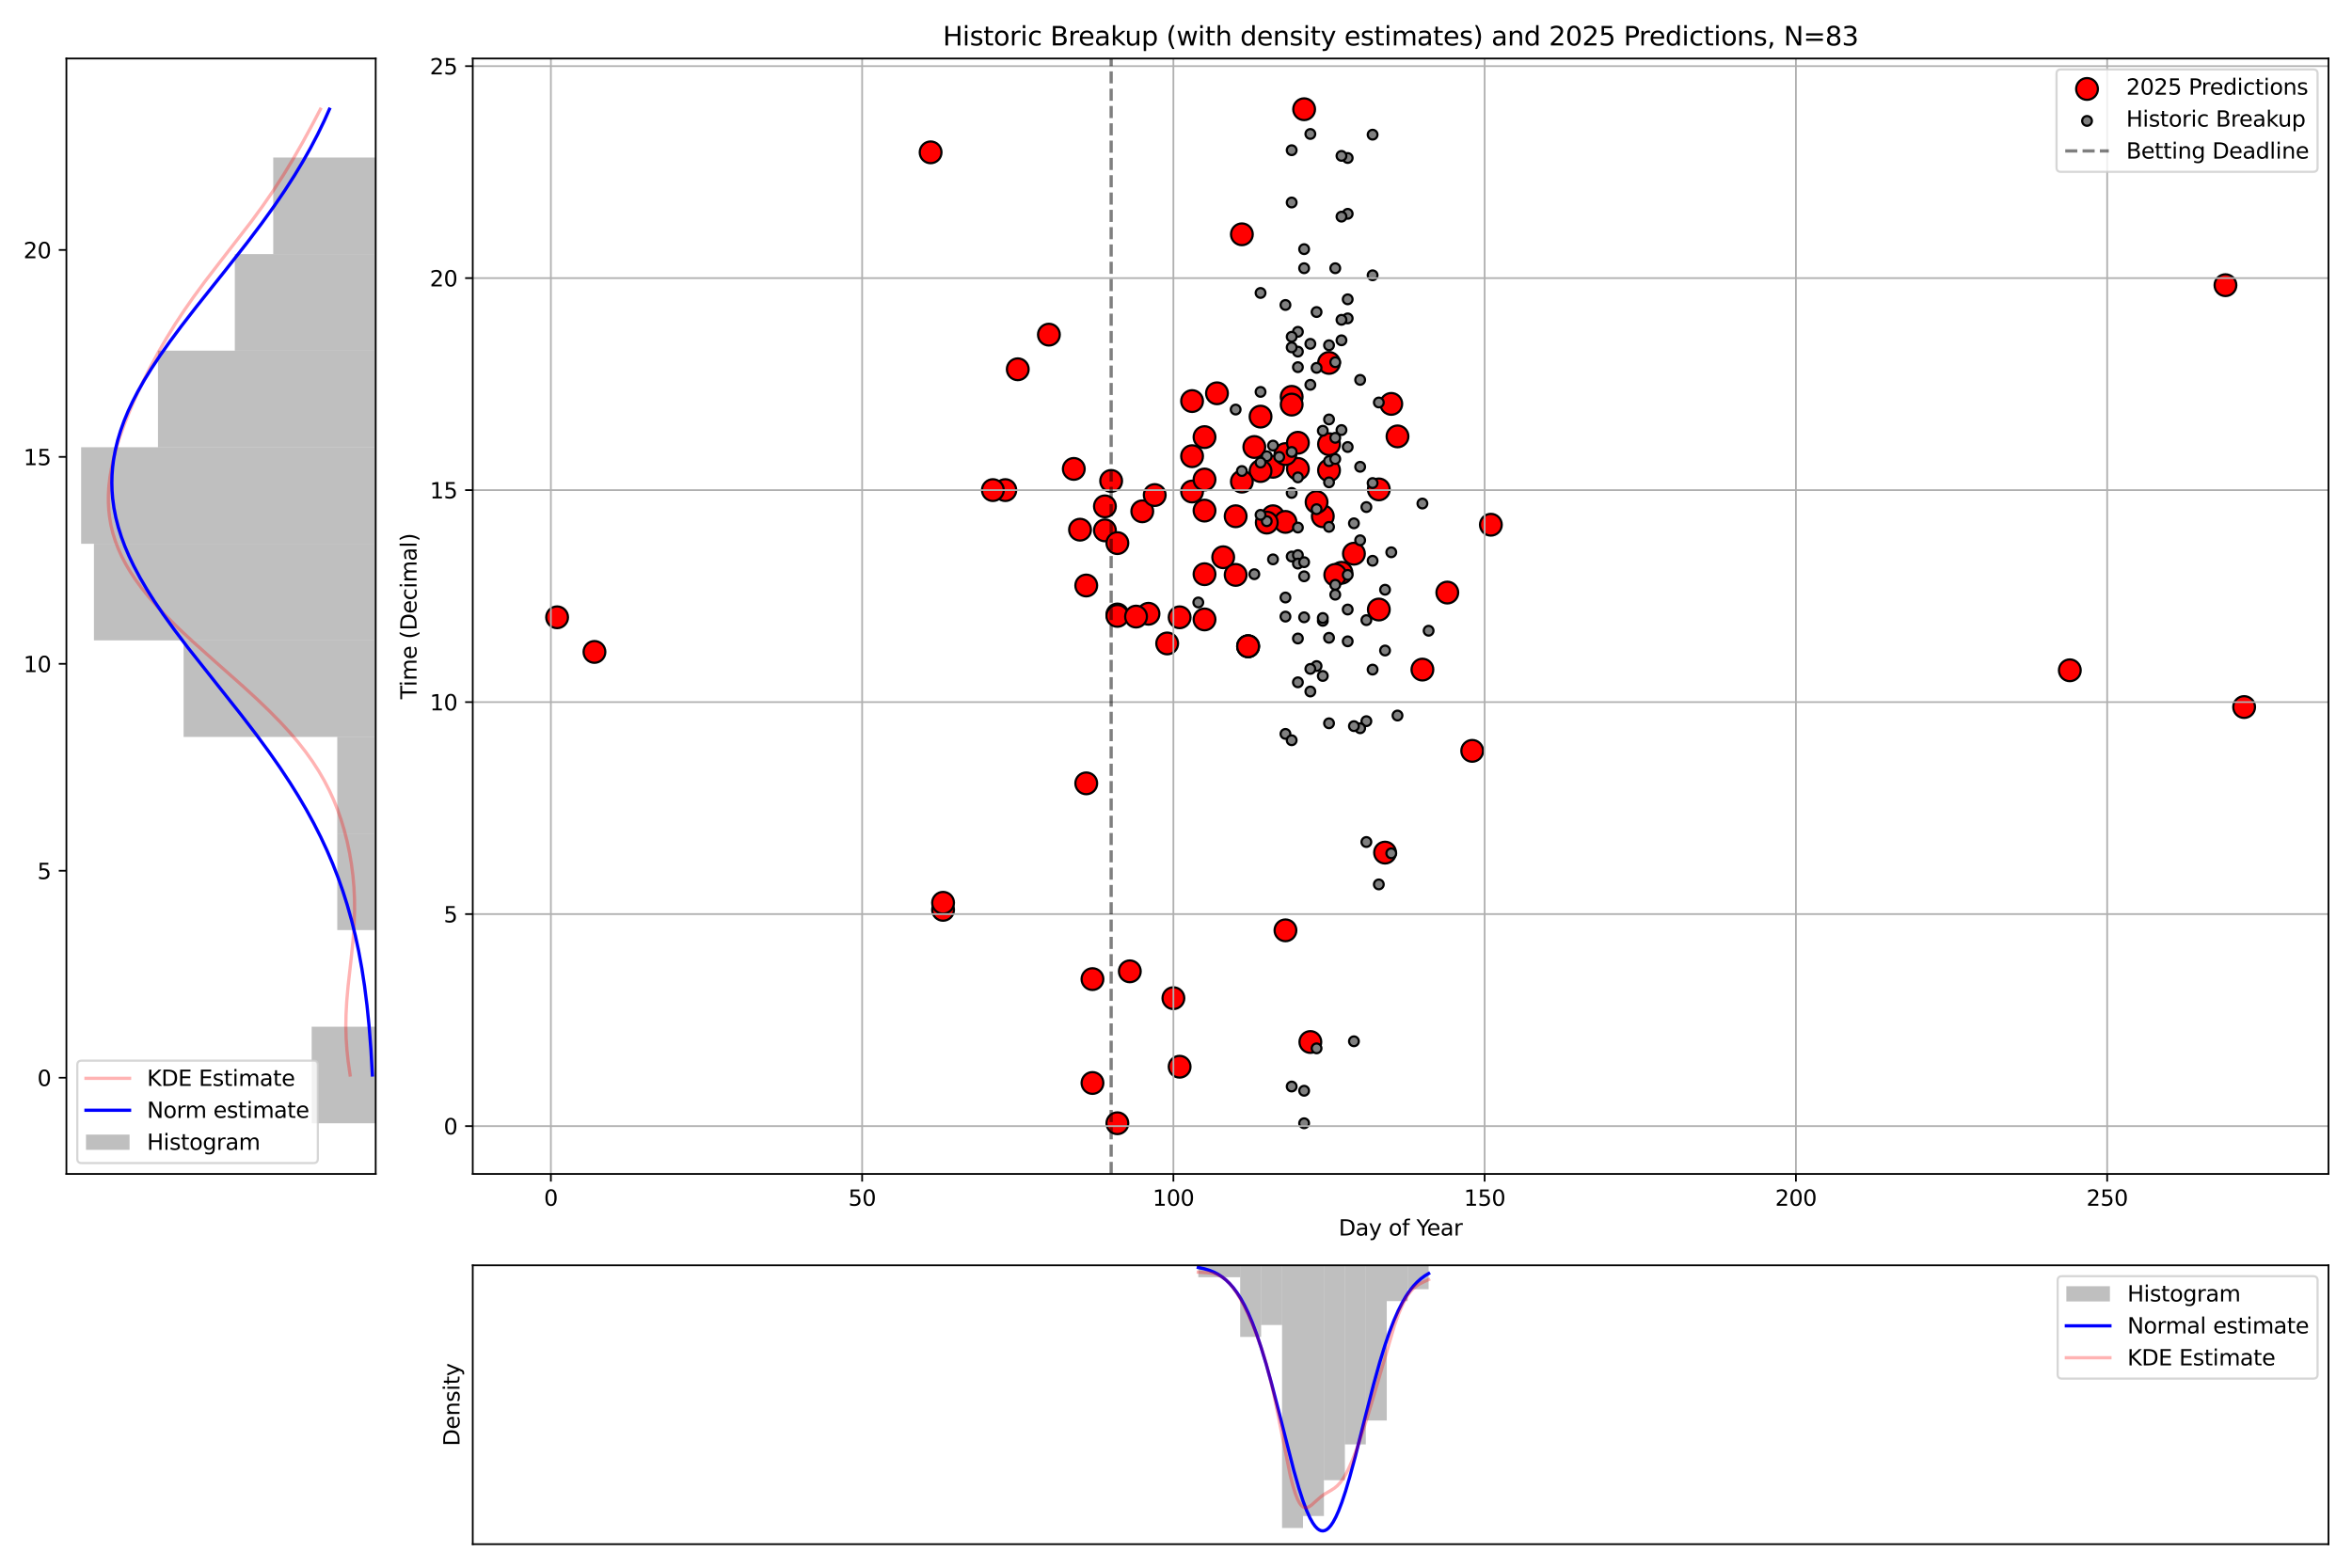 <?xml version="1.0" encoding="utf-8" standalone="no"?>
<!DOCTYPE svg PUBLIC "-//W3C//DTD SVG 1.1//EN"
  "http://www.w3.org/Graphics/SVG/1.1/DTD/svg11.dtd">
<svg xmlns:xlink="http://www.w3.org/1999/xlink" width="1080pt" height="720pt" viewBox="0 0 1080 720" xmlns="http://www.w3.org/2000/svg" version="1.1">
 <defs>
  <style type="text/css">*{stroke-linejoin: round; stroke-linecap: butt}</style>
 </defs>
 <g id="figure_1">
  <g id="patch_1">
   <path d="M 0 720 
L 1080 720 
L 1080 0 
L 0 0 
z
" style="fill: #ffffff"/>
  </g>
  <g id="axes_1">
   <g id="patch_2">
    <path d="M 30.49 539.168 
L 172.51 539.168 
L 172.51 26.88 
L 30.49 26.88 
z
" style="fill: #ffffff"/>
   </g>
   <g id="patch_3">
    <path d="M 172.51 515.882 
L 143.106 515.882 
L 143.106 471.528 
L 172.51 471.528 
z
" clip-path="url(#pd5821a872d)" style="fill: #808080; opacity: 0.5"/>
   </g>
   <g id="patch_4">
    <path d="M 172.51 471.528 
L 172.51 471.528 
L 172.51 427.174 
L 172.51 427.174 
z
" clip-path="url(#pd5821a872d)" style="fill: #808080; opacity: 0.5"/>
   </g>
   <g id="patch_5">
    <path d="M 172.51 427.174 
L 154.868 427.174 
L 154.868 382.82 
L 172.51 382.82 
z
" clip-path="url(#pd5821a872d)" style="fill: #808080; opacity: 0.5"/>
   </g>
   <g id="patch_6">
    <path d="M 172.51 382.82 
L 154.868 382.82 
L 154.868 338.466 
L 172.51 338.466 
z
" clip-path="url(#pd5821a872d)" style="fill: #808080; opacity: 0.5"/>
   </g>
   <g id="patch_7">
    <path d="M 172.51 338.466 
L 84.299 338.466 
L 84.299 294.112 
L 172.51 294.112 
z
" clip-path="url(#pd5821a872d)" style="fill: #808080; opacity: 0.5"/>
   </g>
   <g id="patch_8">
    <path d="M 172.51 294.112 
L 43.134 294.112 
L 43.134 249.759 
L 172.51 249.759 
z
" clip-path="url(#pd5821a872d)" style="fill: #808080; opacity: 0.5"/>
   </g>
   <g id="patch_9">
    <path d="M 172.51 249.759 
L 37.253 249.759 
L 37.253 205.405 
L 172.51 205.405 
z
" clip-path="url(#pd5821a872d)" style="fill: #808080; opacity: 0.5"/>
   </g>
   <g id="patch_10">
    <path d="M 172.51 205.405 
L 72.537 205.405 
L 72.537 161.051 
L 172.51 161.051 
z
" clip-path="url(#pd5821a872d)" style="fill: #808080; opacity: 0.5"/>
   </g>
   <g id="patch_11">
    <path d="M 172.51 161.051 
L 107.822 161.051 
L 107.822 116.697 
L 172.51 116.697 
z
" clip-path="url(#pd5821a872d)" style="fill: #808080; opacity: 0.5"/>
   </g>
   <g id="patch_12">
    <path d="M 172.51 116.697 
L 125.464 116.697 
L 125.464 72.343 
L 172.51 72.343 
z
" clip-path="url(#pd5821a872d)" style="fill: #808080; opacity: 0.5"/>
   </g>
   <g id="matplotlib.axis_1"/>
   <g id="matplotlib.axis_2">
    <g id="ytick_1">
     <g id="line2d_1">
      <defs>
       <path id="m3f68097fcf" d="M 0 0 
L -3.5 0 
" style="stroke: #000000; stroke-width: 0.8"/>
      </defs>
      <g>
       <use xlink:href="#m3f68097fcf" x="30.49" y="494.972" style="stroke: #000000; stroke-width: 0.8"/>
      </g>
     </g>
     <g id="text_1">
      <!-- 0 -->
      <g transform="translate(17.128 498.772) scale(0.1 -0.1)">
       <defs>
        <path id="DejaVuSans-30" d="M 2034 4250 
Q 1547 4250 1301 3770 
Q 1056 3291 1056 2328 
Q 1056 1369 1301 889 
Q 1547 409 2034 409 
Q 2525 409 2770 889 
Q 3016 1369 3016 2328 
Q 3016 3291 2770 3770 
Q 2525 4250 2034 4250 
z
M 2034 4750 
Q 2819 4750 3233 4129 
Q 3647 3509 3647 2328 
Q 3647 1150 3233 529 
Q 2819 -91 2034 -91 
Q 1250 -91 836 529 
Q 422 1150 422 2328 
Q 422 3509 836 4129 
Q 1250 4750 2034 4750 
z
" transform="scale(0.016)"/>
       </defs>
       <use xlink:href="#DejaVuSans-30"/>
      </g>
     </g>
    </g>
    <g id="ytick_2">
     <g id="line2d_2">
      <g>
       <use xlink:href="#m3f68097fcf" x="30.49" y="399.928" style="stroke: #000000; stroke-width: 0.8"/>
      </g>
     </g>
     <g id="text_2">
      <!-- 5 -->
      <g transform="translate(17.128 403.728) scale(0.1 -0.1)">
       <defs>
        <path id="DejaVuSans-35" d="M 691 4666 
L 3169 4666 
L 3169 4134 
L 1269 4134 
L 1269 2991 
Q 1406 3038 1543 3061 
Q 1681 3084 1819 3084 
Q 2600 3084 3056 2656 
Q 3513 2228 3513 1497 
Q 3513 744 3044 326 
Q 2575 -91 1722 -91 
Q 1428 -91 1123 -41 
Q 819 9 494 109 
L 494 744 
Q 775 591 1075 516 
Q 1375 441 1709 441 
Q 2250 441 2565 725 
Q 2881 1009 2881 1497 
Q 2881 1984 2565 2268 
Q 2250 2553 1709 2553 
Q 1456 2553 1204 2497 
Q 953 2441 691 2322 
L 691 4666 
z
" transform="scale(0.016)"/>
       </defs>
       <use xlink:href="#DejaVuSans-35"/>
      </g>
     </g>
    </g>
    <g id="ytick_3">
     <g id="line2d_3">
      <g>
       <use xlink:href="#m3f68097fcf" x="30.49" y="304.884" style="stroke: #000000; stroke-width: 0.8"/>
      </g>
     </g>
     <g id="text_3">
      <!-- 10 -->
      <g transform="translate(10.765 308.683) scale(0.1 -0.1)">
       <defs>
        <path id="DejaVuSans-31" d="M 794 531 
L 1825 531 
L 1825 4091 
L 703 3866 
L 703 4441 
L 1819 4666 
L 2450 4666 
L 2450 531 
L 3481 531 
L 3481 0 
L 794 0 
L 794 531 
z
" transform="scale(0.016)"/>
       </defs>
       <use xlink:href="#DejaVuSans-31"/>
       <use xlink:href="#DejaVuSans-30" transform="translate(63.623 0)"/>
      </g>
     </g>
    </g>
    <g id="ytick_4">
     <g id="line2d_4">
      <g>
       <use xlink:href="#m3f68097fcf" x="30.49" y="209.84" style="stroke: #000000; stroke-width: 0.8"/>
      </g>
     </g>
     <g id="text_4">
      <!-- 15 -->
      <g transform="translate(10.765 213.639) scale(0.1 -0.1)">
       <use xlink:href="#DejaVuSans-31"/>
       <use xlink:href="#DejaVuSans-35" transform="translate(63.623 0)"/>
      </g>
     </g>
    </g>
    <g id="ytick_5">
     <g id="line2d_5">
      <g>
       <use xlink:href="#m3f68097fcf" x="30.49" y="114.796" style="stroke: #000000; stroke-width: 0.8"/>
      </g>
     </g>
     <g id="text_5">
      <!-- 20 -->
      <g transform="translate(10.765 118.595) scale(0.1 -0.1)">
       <defs>
        <path id="DejaVuSans-32" d="M 1228 531 
L 3431 531 
L 3431 0 
L 469 0 
L 469 531 
Q 828 903 1448 1529 
Q 2069 2156 2228 2338 
Q 2531 2678 2651 2914 
Q 2772 3150 2772 3378 
Q 2772 3750 2511 3984 
Q 2250 4219 1831 4219 
Q 1534 4219 1204 4116 
Q 875 4013 500 3803 
L 500 4441 
Q 881 4594 1212 4672 
Q 1544 4750 1819 4750 
Q 2544 4750 2975 4387 
Q 3406 4025 3406 3419 
Q 3406 3131 3298 2873 
Q 3191 2616 2906 2266 
Q 2828 2175 2409 1742 
Q 1991 1309 1228 531 
z
" transform="scale(0.016)"/>
       </defs>
       <use xlink:href="#DejaVuSans-32"/>
       <use xlink:href="#DejaVuSans-30" transform="translate(63.623 0)"/>
      </g>
     </g>
    </g>
   </g>
   <g id="line2d_6">
    <path d="M 160.765 493.705 
L 159.868 487.483 
L 159.3 482.15 
L 158.943 476.817 
L 158.806 471.484 
L 158.883 466.151 
L 159.215 459.929 
L 159.843 452.818 
L 161.238 440.374 
L 162.142 431.485 
L 162.634 424.374 
L 162.823 418.152 
L 162.777 412.819 
L 162.523 407.486 
L 162.055 402.153 
L 161.371 396.82 
L 160.465 391.487 
L 159.328 386.154 
L 157.947 380.82 
L 156.592 376.376 
L 155.033 371.932 
L 153.252 367.488 
L 151.226 363.043 
L 148.935 358.599 
L 146.361 354.155 
L 143.489 349.71 
L 140.311 345.266 
L 136.825 340.822 
L 133.038 336.378 
L 128.965 331.933 
L 123.736 326.6 
L 118.188 321.267 
L 111.406 315.045 
L 99.376 304.379 
L 88.438 294.601 
L 81.791 288.379 
L 76.414 283.046 
L 72.218 278.602 
L 68.322 274.158 
L 64.76 269.713 
L 62.168 266.158 
L 59.817 262.603 
L 57.713 259.047 
L 55.861 255.492 
L 54.263 251.936 
L 52.917 248.381 
L 51.818 244.825 
L 50.962 241.27 
L 50.339 237.715 
L 49.941 234.159 
L 49.756 230.604 
L 49.773 227.048 
L 49.981 223.493 
L 50.488 219.049 
L 51.25 214.604 
L 52.24 210.16 
L 53.438 205.716 
L 55.116 200.383 
L 57.024 195.049 
L 59.501 188.827 
L 62.208 182.605 
L 65.552 175.495 
L 69.148 168.384 
L 73.002 161.273 
L 76.608 155.051 
L 80.451 148.829 
L 84.545 142.607 
L 88.887 136.385 
L 94.121 129.274 
L 100.959 120.385 
L 115.419 101.719 
L 120.619 94.609 
L 125.53 87.498 
L 130.133 80.387 
L 134.453 73.276 
L 139.034 65.276 
L 143.865 56.388 
L 147.121 50.166 
L 147.121 50.166 
" clip-path="url(#pd5821a872d)" style="fill: none; stroke: #ff0000; stroke-opacity: 0.3; stroke-width: 1.5; stroke-linecap: square"/>
   </g>
   <g id="line2d_7">
    <path d="M 170.995 493.705 
L 170.329 482.15 
L 169.5 471.484 
L 168.513 461.706 
L 167.388 452.818 
L 166.158 444.818 
L 164.693 436.818 
L 163.169 429.708 
L 161.413 422.597 
L 159.407 415.486 
L 157.431 409.264 
L 155.235 403.042 
L 152.811 396.82 
L 150.148 390.598 
L 147.243 384.376 
L 144.09 378.154 
L 140.69 371.932 
L 137.046 365.71 
L 133.166 359.488 
L 128.457 352.377 
L 123.478 345.266 
L 117.596 337.266 
L 110.78 328.378 
L 100.928 315.934 
L 86.145 297.268 
L 80.083 289.268 
L 74.962 282.157 
L 70.749 275.935 
L 67.377 270.602 
L 64.26 265.269 
L 61.424 259.936 
L 59.296 255.492 
L 57.397 251.047 
L 55.739 246.603 
L 54.334 242.159 
L 53.192 237.715 
L 52.32 233.27 
L 51.724 228.826 
L 51.45 225.271 
L 51.356 221.715 
L 51.443 218.16 
L 51.712 214.604 
L 52.16 211.049 
L 52.969 206.605 
L 54.051 202.16 
L 55.397 197.716 
L 56.998 193.272 
L 58.843 188.827 
L 60.92 184.383 
L 63.216 179.939 
L 66.236 174.606 
L 69.52 169.273 
L 73.646 163.051 
L 78.04 156.829 
L 83.325 149.718 
L 90.214 140.829 
L 103.667 123.941 
L 113.442 111.497 
L 120.154 102.608 
L 125.913 94.609 
L 130.765 87.498 
L 135.335 80.387 
L 139.086 74.165 
L 142.596 67.943 
L 145.86 61.721 
L 148.876 55.499 
L 151.266 50.166 
L 151.266 50.166 
" clip-path="url(#pd5821a872d)" style="fill: none; stroke: #0000ff; stroke-width: 1.5; stroke-linecap: square"/>
   </g>
   <g id="patch_13">
    <path d="M 30.49 539.168 
L 30.49 26.88 
" style="fill: none; stroke: #000000; stroke-width: 0.8; stroke-linejoin: miter; stroke-linecap: square"/>
   </g>
   <g id="patch_14">
    <path d="M 172.51 539.168 
L 172.51 26.88 
" style="fill: none; stroke: #000000; stroke-width: 0.8; stroke-linejoin: miter; stroke-linecap: square"/>
   </g>
   <g id="patch_15">
    <path d="M 30.49 539.168 
L 172.51 539.168 
" style="fill: none; stroke: #000000; stroke-width: 0.8; stroke-linejoin: miter; stroke-linecap: square"/>
   </g>
   <g id="patch_16">
    <path d="M 30.49 26.88 
L 172.51 26.88 
" style="fill: none; stroke: #000000; stroke-width: 0.8; stroke-linejoin: miter; stroke-linecap: square"/>
   </g>
   <g id="legend_1">
    <g id="patch_17">
     <path d="M 37.49 534.168 
L 143.948 534.168 
Q 145.948 534.168 145.948 532.168 
L 145.948 489.134 
Q 145.948 487.134 143.948 487.134 
L 37.49 487.134 
Q 35.49 487.134 35.49 489.134 
L 35.49 532.168 
Q 35.49 534.168 37.49 534.168 
z
" style="fill: #ffffff; opacity: 0.8; stroke: #cccccc; stroke-linejoin: miter"/>
    </g>
    <g id="line2d_8">
     <path d="M 39.49 495.232 
L 49.49 495.232 
L 59.49 495.232 
" style="fill: none; stroke: #ff0000; stroke-opacity: 0.3; stroke-width: 1.5; stroke-linecap: square"/>
    </g>
    <g id="text_6">
     <!-- KDE Estimate -->
     <g transform="translate(67.49 498.732) scale(0.1 -0.1)">
      <defs>
       <path id="DejaVuSans-4b" d="M 628 4666 
L 1259 4666 
L 1259 2694 
L 3353 4666 
L 4166 4666 
L 1850 2491 
L 4331 0 
L 3500 0 
L 1259 2247 
L 1259 0 
L 628 0 
L 628 4666 
z
" transform="scale(0.016)"/>
       <path id="DejaVuSans-44" d="M 1259 4147 
L 1259 519 
L 2022 519 
Q 2988 519 3436 956 
Q 3884 1394 3884 2338 
Q 3884 3275 3436 3711 
Q 2988 4147 2022 4147 
L 1259 4147 
z
M 628 4666 
L 1925 4666 
Q 3281 4666 3915 4102 
Q 4550 3538 4550 2338 
Q 4550 1131 3912 565 
Q 3275 0 1925 0 
L 628 0 
L 628 4666 
z
" transform="scale(0.016)"/>
       <path id="DejaVuSans-45" d="M 628 4666 
L 3578 4666 
L 3578 4134 
L 1259 4134 
L 1259 2753 
L 3481 2753 
L 3481 2222 
L 1259 2222 
L 1259 531 
L 3634 531 
L 3634 0 
L 628 0 
L 628 4666 
z
" transform="scale(0.016)"/>
       <path id="DejaVuSans-20" transform="scale(0.016)"/>
       <path id="DejaVuSans-73" d="M 2834 3397 
L 2834 2853 
Q 2591 2978 2328 3040 
Q 2066 3103 1784 3103 
Q 1356 3103 1142 2972 
Q 928 2841 928 2578 
Q 928 2378 1081 2264 
Q 1234 2150 1697 2047 
L 1894 2003 
Q 2506 1872 2764 1633 
Q 3022 1394 3022 966 
Q 3022 478 2636 193 
Q 2250 -91 1575 -91 
Q 1294 -91 989 -36 
Q 684 19 347 128 
L 347 722 
Q 666 556 975 473 
Q 1284 391 1588 391 
Q 1994 391 2212 530 
Q 2431 669 2431 922 
Q 2431 1156 2273 1281 
Q 2116 1406 1581 1522 
L 1381 1569 
Q 847 1681 609 1914 
Q 372 2147 372 2553 
Q 372 3047 722 3315 
Q 1072 3584 1716 3584 
Q 2034 3584 2315 3537 
Q 2597 3491 2834 3397 
z
" transform="scale(0.016)"/>
       <path id="DejaVuSans-74" d="M 1172 4494 
L 1172 3500 
L 2356 3500 
L 2356 3053 
L 1172 3053 
L 1172 1153 
Q 1172 725 1289 603 
Q 1406 481 1766 481 
L 2356 481 
L 2356 0 
L 1766 0 
Q 1100 0 847 248 
Q 594 497 594 1153 
L 594 3053 
L 172 3053 
L 172 3500 
L 594 3500 
L 594 4494 
L 1172 4494 
z
" transform="scale(0.016)"/>
       <path id="DejaVuSans-69" d="M 603 3500 
L 1178 3500 
L 1178 0 
L 603 0 
L 603 3500 
z
M 603 4863 
L 1178 4863 
L 1178 4134 
L 603 4134 
L 603 4863 
z
" transform="scale(0.016)"/>
       <path id="DejaVuSans-6d" d="M 3328 2828 
Q 3544 3216 3844 3400 
Q 4144 3584 4550 3584 
Q 5097 3584 5394 3201 
Q 5691 2819 5691 2113 
L 5691 0 
L 5113 0 
L 5113 2094 
Q 5113 2597 4934 2840 
Q 4756 3084 4391 3084 
Q 3944 3084 3684 2787 
Q 3425 2491 3425 1978 
L 3425 0 
L 2847 0 
L 2847 2094 
Q 2847 2600 2669 2842 
Q 2491 3084 2119 3084 
Q 1678 3084 1418 2786 
Q 1159 2488 1159 1978 
L 1159 0 
L 581 0 
L 581 3500 
L 1159 3500 
L 1159 2956 
Q 1356 3278 1631 3431 
Q 1906 3584 2284 3584 
Q 2666 3584 2933 3390 
Q 3200 3197 3328 2828 
z
" transform="scale(0.016)"/>
       <path id="DejaVuSans-61" d="M 2194 1759 
Q 1497 1759 1228 1600 
Q 959 1441 959 1056 
Q 959 750 1161 570 
Q 1363 391 1709 391 
Q 2188 391 2477 730 
Q 2766 1069 2766 1631 
L 2766 1759 
L 2194 1759 
z
M 3341 1997 
L 3341 0 
L 2766 0 
L 2766 531 
Q 2569 213 2275 61 
Q 1981 -91 1556 -91 
Q 1019 -91 701 211 
Q 384 513 384 1019 
Q 384 1609 779 1909 
Q 1175 2209 1959 2209 
L 2766 2209 
L 2766 2266 
Q 2766 2663 2505 2880 
Q 2244 3097 1772 3097 
Q 1472 3097 1187 3025 
Q 903 2953 641 2809 
L 641 3341 
Q 956 3463 1253 3523 
Q 1550 3584 1831 3584 
Q 2591 3584 2966 3190 
Q 3341 2797 3341 1997 
z
" transform="scale(0.016)"/>
       <path id="DejaVuSans-65" d="M 3597 1894 
L 3597 1613 
L 953 1613 
Q 991 1019 1311 708 
Q 1631 397 2203 397 
Q 2534 397 2845 478 
Q 3156 559 3463 722 
L 3463 178 
Q 3153 47 2828 -22 
Q 2503 -91 2169 -91 
Q 1331 -91 842 396 
Q 353 884 353 1716 
Q 353 2575 817 3079 
Q 1281 3584 2069 3584 
Q 2775 3584 3186 3129 
Q 3597 2675 3597 1894 
z
M 3022 2063 
Q 3016 2534 2758 2815 
Q 2500 3097 2075 3097 
Q 1594 3097 1305 2825 
Q 1016 2553 972 2059 
L 3022 2063 
z
" transform="scale(0.016)"/>
      </defs>
      <use xlink:href="#DejaVuSans-4b"/>
      <use xlink:href="#DejaVuSans-44" transform="translate(65.576 0)"/>
      <use xlink:href="#DejaVuSans-45" transform="translate(142.578 0)"/>
      <use xlink:href="#DejaVuSans-20" transform="translate(205.762 0)"/>
      <use xlink:href="#DejaVuSans-45" transform="translate(237.549 0)"/>
      <use xlink:href="#DejaVuSans-73" transform="translate(300.732 0)"/>
      <use xlink:href="#DejaVuSans-74" transform="translate(352.832 0)"/>
      <use xlink:href="#DejaVuSans-69" transform="translate(392.041 0)"/>
      <use xlink:href="#DejaVuSans-6d" transform="translate(419.824 0)"/>
      <use xlink:href="#DejaVuSans-61" transform="translate(517.236 0)"/>
      <use xlink:href="#DejaVuSans-74" transform="translate(578.516 0)"/>
      <use xlink:href="#DejaVuSans-65" transform="translate(617.725 0)"/>
     </g>
    </g>
    <g id="line2d_9">
     <path d="M 39.49 509.91 
L 49.49 509.91 
L 59.49 509.91 
" style="fill: none; stroke: #0000ff; stroke-width: 1.5; stroke-linecap: square"/>
    </g>
    <g id="text_7">
     <!-- Norm estimate -->
     <g transform="translate(67.49 513.41) scale(0.1 -0.1)">
      <defs>
       <path id="DejaVuSans-4e" d="M 628 4666 
L 1478 4666 
L 3547 763 
L 3547 4666 
L 4159 4666 
L 4159 0 
L 3309 0 
L 1241 3903 
L 1241 0 
L 628 0 
L 628 4666 
z
" transform="scale(0.016)"/>
       <path id="DejaVuSans-6f" d="M 1959 3097 
Q 1497 3097 1228 2736 
Q 959 2375 959 1747 
Q 959 1119 1226 758 
Q 1494 397 1959 397 
Q 2419 397 2687 759 
Q 2956 1122 2956 1747 
Q 2956 2369 2687 2733 
Q 2419 3097 1959 3097 
z
M 1959 3584 
Q 2709 3584 3137 3096 
Q 3566 2609 3566 1747 
Q 3566 888 3137 398 
Q 2709 -91 1959 -91 
Q 1206 -91 779 398 
Q 353 888 353 1747 
Q 353 2609 779 3096 
Q 1206 3584 1959 3584 
z
" transform="scale(0.016)"/>
       <path id="DejaVuSans-72" d="M 2631 2963 
Q 2534 3019 2420 3045 
Q 2306 3072 2169 3072 
Q 1681 3072 1420 2755 
Q 1159 2438 1159 1844 
L 1159 0 
L 581 0 
L 581 3500 
L 1159 3500 
L 1159 2956 
Q 1341 3275 1631 3429 
Q 1922 3584 2338 3584 
Q 2397 3584 2469 3576 
Q 2541 3569 2628 3553 
L 2631 2963 
z
" transform="scale(0.016)"/>
      </defs>
      <use xlink:href="#DejaVuSans-4e"/>
      <use xlink:href="#DejaVuSans-6f" transform="translate(74.805 0)"/>
      <use xlink:href="#DejaVuSans-72" transform="translate(135.986 0)"/>
      <use xlink:href="#DejaVuSans-6d" transform="translate(175.35 0)"/>
      <use xlink:href="#DejaVuSans-20" transform="translate(272.762 0)"/>
      <use xlink:href="#DejaVuSans-65" transform="translate(304.549 0)"/>
      <use xlink:href="#DejaVuSans-73" transform="translate(366.072 0)"/>
      <use xlink:href="#DejaVuSans-74" transform="translate(418.172 0)"/>
      <use xlink:href="#DejaVuSans-69" transform="translate(457.381 0)"/>
      <use xlink:href="#DejaVuSans-6d" transform="translate(485.164 0)"/>
      <use xlink:href="#DejaVuSans-61" transform="translate(582.576 0)"/>
      <use xlink:href="#DejaVuSans-74" transform="translate(643.855 0)"/>
      <use xlink:href="#DejaVuSans-65" transform="translate(683.064 0)"/>
     </g>
    </g>
    <g id="patch_18">
     <path d="M 39.49 528.088 
L 59.49 528.088 
L 59.49 521.088 
L 39.49 521.088 
z
" style="fill: #808080; opacity: 0.5"/>
    </g>
    <g id="text_8">
     <!-- Histogram -->
     <g transform="translate(67.49 528.088) scale(0.1 -0.1)">
      <defs>
       <path id="DejaVuSans-48" d="M 628 4666 
L 1259 4666 
L 1259 2753 
L 3553 2753 
L 3553 4666 
L 4184 4666 
L 4184 0 
L 3553 0 
L 3553 2222 
L 1259 2222 
L 1259 0 
L 628 0 
L 628 4666 
z
" transform="scale(0.016)"/>
       <path id="DejaVuSans-67" d="M 2906 1791 
Q 2906 2416 2648 2759 
Q 2391 3103 1925 3103 
Q 1463 3103 1205 2759 
Q 947 2416 947 1791 
Q 947 1169 1205 825 
Q 1463 481 1925 481 
Q 2391 481 2648 825 
Q 2906 1169 2906 1791 
z
M 3481 434 
Q 3481 -459 3084 -895 
Q 2688 -1331 1869 -1331 
Q 1566 -1331 1297 -1286 
Q 1028 -1241 775 -1147 
L 775 -588 
Q 1028 -725 1275 -790 
Q 1522 -856 1778 -856 
Q 2344 -856 2625 -561 
Q 2906 -266 2906 331 
L 2906 616 
Q 2728 306 2450 153 
Q 2172 0 1784 0 
Q 1141 0 747 490 
Q 353 981 353 1791 
Q 353 2603 747 3093 
Q 1141 3584 1784 3584 
Q 2172 3584 2450 3431 
Q 2728 3278 2906 2969 
L 2906 3500 
L 3481 3500 
L 3481 434 
z
" transform="scale(0.016)"/>
      </defs>
      <use xlink:href="#DejaVuSans-48"/>
      <use xlink:href="#DejaVuSans-69" transform="translate(75.195 0)"/>
      <use xlink:href="#DejaVuSans-73" transform="translate(102.979 0)"/>
      <use xlink:href="#DejaVuSans-74" transform="translate(155.078 0)"/>
      <use xlink:href="#DejaVuSans-6f" transform="translate(194.287 0)"/>
      <use xlink:href="#DejaVuSans-67" transform="translate(255.469 0)"/>
      <use xlink:href="#DejaVuSans-72" transform="translate(318.945 0)"/>
      <use xlink:href="#DejaVuSans-61" transform="translate(360.059 0)"/>
      <use xlink:href="#DejaVuSans-6d" transform="translate(421.338 0)"/>
     </g>
    </g>
   </g>
  </g>
  <g id="axes_2">
   <g id="patch_19">
    <path d="M 217.08 539.168 
L 1069.2 539.168 
L 1069.2 26.88 
L 217.08 26.88 
z
" style="fill: #ffffff"/>
   </g>
   <g id="PathCollection_1">
    <defs>
     <path id="m24dc9c6454" d="M 0 5 
C 1.326 5 2.598 4.473 3.536 3.536 
C 4.473 2.598 5 1.326 5 0 
C 5 -1.326 4.473 -2.598 3.536 -3.536 
C 2.598 -4.473 1.326 -5 0 -5 
C -1.326 -5 -2.598 -4.473 -3.536 -3.536 
C -4.473 -2.598 -5 -1.326 -5 0 
C -5 1.326 -4.473 2.598 -3.536 3.536 
C -2.598 4.473 -1.326 5 0 5 
z
" style="stroke: #000000"/>
    </defs>
    <g clip-path="url(#p9bd8de3d11)">
     <use xlink:href="#m24dc9c6454" x="513.078" y="282.213" style="fill: #ff0000; stroke: #000000"/>
     <use xlink:href="#m24dc9c6454" x="598.833" y="50.166" style="fill: #ff0000; stroke: #000000"/>
     <use xlink:href="#m24dc9c6454" x="433.04" y="417.871" style="fill: #ff0000; stroke: #000000"/>
     <use xlink:href="#m24dc9c6454" x="433.04" y="414.625" style="fill: #ff0000; stroke: #000000"/>
     <use xlink:href="#m24dc9c6454" x="513.078" y="282.862" style="fill: #ff0000; stroke: #000000"/>
     <use xlink:href="#m24dc9c6454" x="501.644" y="449.676" style="fill: #ff0000; stroke: #000000"/>
     <use xlink:href="#m24dc9c6454" x="553.097" y="263.714" style="fill: #ff0000; stroke: #000000"/>
     <use xlink:href="#m24dc9c6454" x="595.975" y="215.357" style="fill: #ff0000; stroke: #000000"/>
     <use xlink:href="#m24dc9c6454" x="635.994" y="391.583" style="fill: #ff0000; stroke: #000000"/>
     <use xlink:href="#m24dc9c6454" x="1021.892" y="130.977" style="fill: #ff0000; stroke: #000000"/>
     <use xlink:href="#m24dc9c6454" x="584.541" y="214.384" style="fill: #ff0000; stroke: #000000"/>
     <use xlink:href="#m24dc9c6454" x="607.409" y="237.101" style="fill: #ff0000; stroke: #000000"/>
     <use xlink:href="#m24dc9c6454" x="493.069" y="215.357" style="fill: #ff0000; stroke: #000000"/>
     <use xlink:href="#m24dc9c6454" x="610.267" y="166.676" style="fill: #ff0000; stroke: #000000"/>
     <use xlink:href="#m24dc9c6454" x="604.55" y="230.611" style="fill: #ff0000; stroke: #000000"/>
     <use xlink:href="#m24dc9c6454" x="578.824" y="216.331" style="fill: #ff0000; stroke: #000000"/>
     <use xlink:href="#m24dc9c6454" x="575.965" y="205.296" style="fill: #ff0000; stroke: #000000"/>
     <use xlink:href="#m24dc9c6454" x="481.635" y="153.694" style="fill: #ff0000; stroke: #000000"/>
     <use xlink:href="#m24dc9c6454" x="593.116" y="182.254" style="fill: #ff0000; stroke: #000000"/>
     <use xlink:href="#m24dc9c6454" x="553.097" y="200.753" style="fill: #ff0000; stroke: #000000"/>
     <use xlink:href="#m24dc9c6454" x="541.663" y="489.919" style="fill: #ff0000; stroke: #000000"/>
     <use xlink:href="#m24dc9c6454" x="561.673" y="255.925" style="fill: #ff0000; stroke: #000000"/>
     <use xlink:href="#m24dc9c6454" x="461.625" y="225.093" style="fill: #ff0000; stroke: #000000"/>
     <use xlink:href="#m24dc9c6454" x="547.38" y="209.515" style="fill: #ff0000; stroke: #000000"/>
     <use xlink:href="#m24dc9c6454" x="610.267" y="203.998" style="fill: #ff0000; stroke: #000000"/>
     <use xlink:href="#m24dc9c6454" x="590.258" y="208.542" style="fill: #ff0000; stroke: #000000"/>
     <use xlink:href="#m24dc9c6454" x="455.908" y="225.093" style="fill: #ff0000; stroke: #000000"/>
     <use xlink:href="#m24dc9c6454" x="507.361" y="243.592" style="fill: #ff0000; stroke: #000000"/>
     <use xlink:href="#m24dc9c6454" x="427.323" y="69.963" style="fill: #ff0000; stroke: #000000"/>
     <use xlink:href="#m24dc9c6454" x="535.946" y="295.519" style="fill: #ff0000; stroke: #000000"/>
     <use xlink:href="#m24dc9c6454" x="255.813" y="283.511" style="fill: #ff0000; stroke: #000000"/>
     <use xlink:href="#m24dc9c6454" x="595.975" y="203.349" style="fill: #ff0000; stroke: #000000"/>
     <use xlink:href="#m24dc9c6454" x="593.116" y="185.824" style="fill: #ff0000; stroke: #000000"/>
     <use xlink:href="#m24dc9c6454" x="513.078" y="249.434" style="fill: #ff0000; stroke: #000000"/>
     <use xlink:href="#m24dc9c6454" x="621.701" y="254.302" style="fill: #ff0000; stroke: #000000"/>
     <use xlink:href="#m24dc9c6454" x="538.805" y="458.438" style="fill: #ff0000; stroke: #000000"/>
     <use xlink:href="#m24dc9c6454" x="573.107" y="296.817" style="fill: #ff0000; stroke: #000000"/>
     <use xlink:href="#m24dc9c6454" x="510.22" y="220.874" style="fill: #ff0000; stroke: #000000"/>
     <use xlink:href="#m24dc9c6454" x="633.135" y="279.941" style="fill: #ff0000; stroke: #000000"/>
     <use xlink:href="#m24dc9c6454" x="950.429" y="307.851" style="fill: #ff0000; stroke: #000000"/>
     <use xlink:href="#m24dc9c6454" x="573.107" y="296.817" style="fill: #ff0000; stroke: #000000"/>
     <use xlink:href="#m24dc9c6454" x="558.814" y="180.631" style="fill: #ff0000; stroke: #000000"/>
     <use xlink:href="#m24dc9c6454" x="573.107" y="296.817" style="fill: #ff0000; stroke: #000000"/>
     <use xlink:href="#m24dc9c6454" x="547.38" y="225.743" style="fill: #ff0000; stroke: #000000"/>
     <use xlink:href="#m24dc9c6454" x="615.984" y="263.065" style="fill: #ff0000; stroke: #000000"/>
     <use xlink:href="#m24dc9c6454" x="527.371" y="281.888" style="fill: #ff0000; stroke: #000000"/>
     <use xlink:href="#m24dc9c6454" x="498.786" y="359.778" style="fill: #ff0000; stroke: #000000"/>
     <use xlink:href="#m24dc9c6454" x="518.795" y="446.106" style="fill: #ff0000; stroke: #000000"/>
     <use xlink:href="#m24dc9c6454" x="676.013" y="344.849" style="fill: #ff0000; stroke: #000000"/>
     <use xlink:href="#m24dc9c6454" x="567.39" y="264.038" style="fill: #ff0000; stroke: #000000"/>
     <use xlink:href="#m24dc9c6454" x="610.267" y="216.006" style="fill: #ff0000; stroke: #000000"/>
     <use xlink:href="#m24dc9c6454" x="1030.467" y="324.728" style="fill: #ff0000; stroke: #000000"/>
     <use xlink:href="#m24dc9c6454" x="553.097" y="284.484" style="fill: #ff0000; stroke: #000000"/>
     <use xlink:href="#m24dc9c6454" x="613.126" y="264.038" style="fill: #ff0000; stroke: #000000"/>
     <use xlink:href="#m24dc9c6454" x="567.39" y="237.101" style="fill: #ff0000; stroke: #000000"/>
     <use xlink:href="#m24dc9c6454" x="570.248" y="107.61" style="fill: #ff0000; stroke: #000000"/>
     <use xlink:href="#m24dc9c6454" x="498.786" y="268.906" style="fill: #ff0000; stroke: #000000"/>
     <use xlink:href="#m24dc9c6454" x="501.644" y="497.383" style="fill: #ff0000; stroke: #000000"/>
     <use xlink:href="#m24dc9c6454" x="541.663" y="283.511" style="fill: #ff0000; stroke: #000000"/>
     <use xlink:href="#m24dc9c6454" x="633.135" y="224.769" style="fill: #ff0000; stroke: #000000"/>
     <use xlink:href="#m24dc9c6454" x="513.078" y="515.882" style="fill: #ff0000; stroke: #000000"/>
     <use xlink:href="#m24dc9c6454" x="584.541" y="237.101" style="fill: #ff0000; stroke: #000000"/>
     <use xlink:href="#m24dc9c6454" x="590.258" y="239.698" style="fill: #ff0000; stroke: #000000"/>
     <use xlink:href="#m24dc9c6454" x="524.512" y="234.83" style="fill: #ff0000; stroke: #000000"/>
     <use xlink:href="#m24dc9c6454" x="684.588" y="240.996" style="fill: #ff0000; stroke: #000000"/>
     <use xlink:href="#m24dc9c6454" x="638.852" y="185.499" style="fill: #ff0000; stroke: #000000"/>
     <use xlink:href="#m24dc9c6454" x="553.097" y="234.505" style="fill: #ff0000; stroke: #000000"/>
     <use xlink:href="#m24dc9c6454" x="530.229" y="227.365" style="fill: #ff0000; stroke: #000000"/>
     <use xlink:href="#m24dc9c6454" x="578.824" y="191.341" style="fill: #ff0000; stroke: #000000"/>
     <use xlink:href="#m24dc9c6454" x="521.654" y="283.186" style="fill: #ff0000; stroke: #000000"/>
     <use xlink:href="#m24dc9c6454" x="495.927" y="243.268" style="fill: #ff0000; stroke: #000000"/>
     <use xlink:href="#m24dc9c6454" x="553.097" y="220.225" style="fill: #ff0000; stroke: #000000"/>
     <use xlink:href="#m24dc9c6454" x="272.964" y="299.413" style="fill: #ff0000; stroke: #000000"/>
     <use xlink:href="#m24dc9c6454" x="507.361" y="232.558" style="fill: #ff0000; stroke: #000000"/>
     <use xlink:href="#m24dc9c6454" x="653.145" y="307.527" style="fill: #ff0000; stroke: #000000"/>
     <use xlink:href="#m24dc9c6454" x="641.711" y="200.428" style="fill: #ff0000; stroke: #000000"/>
     <use xlink:href="#m24dc9c6454" x="664.579" y="272.152" style="fill: #ff0000; stroke: #000000"/>
     <use xlink:href="#m24dc9c6454" x="467.342" y="169.597" style="fill: #ff0000; stroke: #000000"/>
     <use xlink:href="#m24dc9c6454" x="570.248" y="221.199" style="fill: #ff0000; stroke: #000000"/>
     <use xlink:href="#m24dc9c6454" x="601.692" y="478.56" style="fill: #ff0000; stroke: #000000"/>
     <use xlink:href="#m24dc9c6454" x="547.38" y="184.201" style="fill: #ff0000; stroke: #000000"/>
     <use xlink:href="#m24dc9c6454" x="581.682" y="240.022" style="fill: #ff0000; stroke: #000000"/>
     <use xlink:href="#m24dc9c6454" x="590.258" y="427.282" style="fill: #ff0000; stroke: #000000"/>
    </g>
   </g>
   <g id="PathCollection_2">
    <defs>
     <path id="m0d750117d5" d="M 0 2.236 
C 0.593 2.236 1.162 2 1.581 1.581 
C 2 1.162 2.236 0.593 2.236 0 
C 2.236 -0.593 2 -1.162 1.581 -1.581 
C 1.162 -2 0.593 -2.236 0 -2.236 
C -0.593 -2.236 -1.162 -2 -1.581 -1.581 
C -2 -1.162 -2.236 -0.593 -2.236 0 
C -2.236 0.593 -2 1.162 -1.581 1.581 
C -1.162 2 -0.593 2.236 0 2.236 
z
" style="stroke: #000000"/>
    </defs>
    <g clip-path="url(#p9bd8de3d11)">
     <use xlink:href="#m0d750117d5" x="595.975" y="293.247" style="fill: #808080; stroke: #000000"/>
     <use xlink:href="#m0d750117d5" x="627.418" y="331.218" style="fill: #808080; stroke: #000000"/>
     <use xlink:href="#m0d750117d5" x="604.55" y="233.856" style="fill: #808080; stroke: #000000"/>
     <use xlink:href="#m0d750117d5" x="630.277" y="307.527" style="fill: #808080; stroke: #000000"/>
     <use xlink:href="#m0d750117d5" x="627.418" y="386.715" style="fill: #808080; stroke: #000000"/>
     <use xlink:href="#m0d750117d5" x="630.277" y="257.548" style="fill: #808080; stroke: #000000"/>
     <use xlink:href="#m0d750117d5" x="621.701" y="478.235" style="fill: #808080; stroke: #000000"/>
     <use xlink:href="#m0d750117d5" x="630.277" y="221.848" style="fill: #808080; stroke: #000000"/>
     <use xlink:href="#m0d750117d5" x="615.984" y="156.291" style="fill: #808080; stroke: #000000"/>
     <use xlink:href="#m0d750117d5" x="584.541" y="204.647" style="fill: #808080; stroke: #000000"/>
     <use xlink:href="#m0d750117d5" x="633.135" y="406.187" style="fill: #808080; stroke: #000000"/>
     <use xlink:href="#m0d750117d5" x="615.984" y="197.507" style="fill: #808080; stroke: #000000"/>
     <use xlink:href="#m0d750117d5" x="610.267" y="211.787" style="fill: #808080; stroke: #000000"/>
     <use xlink:href="#m0d750117d5" x="618.843" y="146.23" style="fill: #808080; stroke: #000000"/>
     <use xlink:href="#m0d750117d5" x="624.56" y="334.464" style="fill: #808080; stroke: #000000"/>
     <use xlink:href="#m0d750117d5" x="601.692" y="317.588" style="fill: #808080; stroke: #000000"/>
     <use xlink:href="#m0d750117d5" x="618.843" y="137.467" style="fill: #808080; stroke: #000000"/>
     <use xlink:href="#m0d750117d5" x="595.975" y="242.294" style="fill: #808080; stroke: #000000"/>
     <use xlink:href="#m0d750117d5" x="638.852" y="253.653" style="fill: #808080; stroke: #000000"/>
     <use xlink:href="#m0d750117d5" x="598.833" y="264.687" style="fill: #808080; stroke: #000000"/>
     <use xlink:href="#m0d750117d5" x="630.277" y="126.433" style="fill: #808080; stroke: #000000"/>
     <use xlink:href="#m0d750117d5" x="613.126" y="123.188" style="fill: #808080; stroke: #000000"/>
     <use xlink:href="#m0d750117d5" x="593.116" y="255.6" style="fill: #808080; stroke: #000000"/>
     <use xlink:href="#m0d750117d5" x="570.248" y="216.331" style="fill: #808080; stroke: #000000"/>
     <use xlink:href="#m0d750117d5" x="604.55" y="481.481" style="fill: #808080; stroke: #000000"/>
     <use xlink:href="#m0d750117d5" x="595.975" y="254.951" style="fill: #808080; stroke: #000000"/>
     <use xlink:href="#m0d750117d5" x="590.258" y="140.064" style="fill: #808080; stroke: #000000"/>
     <use xlink:href="#m0d750117d5" x="610.267" y="241.97" style="fill: #808080; stroke: #000000"/>
     <use xlink:href="#m0d750117d5" x="641.711" y="328.622" style="fill: #808080; stroke: #000000"/>
     <use xlink:href="#m0d750117d5" x="610.267" y="192.639" style="fill: #808080; stroke: #000000"/>
     <use xlink:href="#m0d750117d5" x="604.55" y="168.948" style="fill: #808080; stroke: #000000"/>
     <use xlink:href="#m0d750117d5" x="635.994" y="298.764" style="fill: #808080; stroke: #000000"/>
     <use xlink:href="#m0d750117d5" x="635.994" y="270.854" style="fill: #808080; stroke: #000000"/>
     <use xlink:href="#m0d750117d5" x="613.126" y="201.077" style="fill: #808080; stroke: #000000"/>
     <use xlink:href="#m0d750117d5" x="595.975" y="168.623" style="fill: #808080; stroke: #000000"/>
     <use xlink:href="#m0d750117d5" x="633.135" y="184.85" style="fill: #808080; stroke: #000000"/>
     <use xlink:href="#m0d750117d5" x="593.116" y="207.568" style="fill: #808080; stroke: #000000"/>
     <use xlink:href="#m0d750117d5" x="613.126" y="166.352" style="fill: #808080; stroke: #000000"/>
     <use xlink:href="#m0d750117d5" x="621.701" y="240.347" style="fill: #808080; stroke: #000000"/>
     <use xlink:href="#m0d750117d5" x="601.692" y="61.525" style="fill: #808080; stroke: #000000"/>
     <use xlink:href="#m0d750117d5" x="610.267" y="332.192" style="fill: #808080; stroke: #000000"/>
     <use xlink:href="#m0d750117d5" x="593.116" y="226.392" style="fill: #808080; stroke: #000000"/>
     <use xlink:href="#m0d750117d5" x="618.843" y="294.545" style="fill: #808080; stroke: #000000"/>
     <use xlink:href="#m0d750117d5" x="604.55" y="143.309" style="fill: #808080; stroke: #000000"/>
     <use xlink:href="#m0d750117d5" x="610.267" y="292.923" style="fill: #808080; stroke: #000000"/>
     <use xlink:href="#m0d750117d5" x="630.277" y="61.849" style="fill: #808080; stroke: #000000"/>
     <use xlink:href="#m0d750117d5" x="610.267" y="158.563" style="fill: #808080; stroke: #000000"/>
     <use xlink:href="#m0d750117d5" x="656.003" y="289.677" style="fill: #808080; stroke: #000000"/>
     <use xlink:href="#m0d750117d5" x="615.984" y="146.879" style="fill: #808080; stroke: #000000"/>
     <use xlink:href="#m0d750117d5" x="618.843" y="279.941" style="fill: #808080; stroke: #000000"/>
     <use xlink:href="#m0d750117d5" x="607.409" y="285.134" style="fill: #808080; stroke: #000000"/>
     <use xlink:href="#m0d750117d5" x="621.701" y="333.49" style="fill: #808080; stroke: #000000"/>
     <use xlink:href="#m0d750117d5" x="590.258" y="274.424" style="fill: #808080; stroke: #000000"/>
     <use xlink:href="#m0d750117d5" x="607.409" y="310.448" style="fill: #808080; stroke: #000000"/>
     <use xlink:href="#m0d750117d5" x="618.843" y="98.198" style="fill: #808080; stroke: #000000"/>
     <use xlink:href="#m0d750117d5" x="627.418" y="284.809" style="fill: #808080; stroke: #000000"/>
     <use xlink:href="#m0d750117d5" x="607.409" y="283.835" style="fill: #808080; stroke: #000000"/>
     <use xlink:href="#m0d750117d5" x="613.126" y="210.814" style="fill: #808080; stroke: #000000"/>
     <use xlink:href="#m0d750117d5" x="624.56" y="248.136" style="fill: #808080; stroke: #000000"/>
     <use xlink:href="#m0d750117d5" x="604.55" y="305.904" style="fill: #808080; stroke: #000000"/>
     <use xlink:href="#m0d750117d5" x="613.126" y="268.582" style="fill: #808080; stroke: #000000"/>
     <use xlink:href="#m0d750117d5" x="595.975" y="219.252" style="fill: #808080; stroke: #000000"/>
     <use xlink:href="#m0d750117d5" x="595.975" y="161.483" style="fill: #808080; stroke: #000000"/>
     <use xlink:href="#m0d750117d5" x="595.975" y="258.846" style="fill: #808080; stroke: #000000"/>
     <use xlink:href="#m0d750117d5" x="595.975" y="152.396" style="fill: #808080; stroke: #000000"/>
     <use xlink:href="#m0d750117d5" x="624.56" y="174.465" style="fill: #808080; stroke: #000000"/>
     <use xlink:href="#m0d750117d5" x="593.116" y="154.668" style="fill: #808080; stroke: #000000"/>
     <use xlink:href="#m0d750117d5" x="624.56" y="214.384" style="fill: #808080; stroke: #000000"/>
     <use xlink:href="#m0d750117d5" x="627.418" y="232.882" style="fill: #808080; stroke: #000000"/>
     <use xlink:href="#m0d750117d5" x="618.843" y="72.559" style="fill: #808080; stroke: #000000"/>
     <use xlink:href="#m0d750117d5" x="610.267" y="221.523" style="fill: #808080; stroke: #000000"/>
     <use xlink:href="#m0d750117d5" x="590.258" y="337.06" style="fill: #808080; stroke: #000000"/>
     <use xlink:href="#m0d750117d5" x="598.833" y="123.188" style="fill: #808080; stroke: #000000"/>
     <use xlink:href="#m0d750117d5" x="578.824" y="179.982" style="fill: #808080; stroke: #000000"/>
     <use xlink:href="#m0d750117d5" x="598.833" y="515.882" style="fill: #808080; stroke: #000000"/>
     <use xlink:href="#m0d750117d5" x="638.852" y="391.908" style="fill: #808080; stroke: #000000"/>
     <use xlink:href="#m0d750117d5" x="575.965" y="263.714" style="fill: #808080; stroke: #000000"/>
     <use xlink:href="#m0d750117d5" x="593.116" y="68.989" style="fill: #808080; stroke: #000000"/>
     <use xlink:href="#m0d750117d5" x="584.541" y="256.898" style="fill: #808080; stroke: #000000"/>
     <use xlink:href="#m0d750117d5" x="613.126" y="273.125" style="fill: #808080; stroke: #000000"/>
     <use xlink:href="#m0d750117d5" x="595.975" y="313.369" style="fill: #808080; stroke: #000000"/>
     <use xlink:href="#m0d750117d5" x="567.39" y="188.096" style="fill: #808080; stroke: #000000"/>
     <use xlink:href="#m0d750117d5" x="593.116" y="93.005" style="fill: #808080; stroke: #000000"/>
     <use xlink:href="#m0d750117d5" x="601.692" y="307.202" style="fill: #808080; stroke: #000000"/>
     <use xlink:href="#m0d750117d5" x="618.843" y="264.038" style="fill: #808080; stroke: #000000"/>
     <use xlink:href="#m0d750117d5" x="615.984" y="99.496" style="fill: #808080; stroke: #000000"/>
     <use xlink:href="#m0d750117d5" x="593.116" y="159.536" style="fill: #808080; stroke: #000000"/>
     <use xlink:href="#m0d750117d5" x="581.682" y="239.373" style="fill: #808080; stroke: #000000"/>
     <use xlink:href="#m0d750117d5" x="590.258" y="283.186" style="fill: #808080; stroke: #000000"/>
     <use xlink:href="#m0d750117d5" x="601.692" y="176.737" style="fill: #808080; stroke: #000000"/>
     <use xlink:href="#m0d750117d5" x="587.399" y="209.84" style="fill: #808080; stroke: #000000"/>
     <use xlink:href="#m0d750117d5" x="615.984" y="71.586" style="fill: #808080; stroke: #000000"/>
     <use xlink:href="#m0d750117d5" x="598.833" y="114.425" style="fill: #808080; stroke: #000000"/>
     <use xlink:href="#m0d750117d5" x="593.116" y="339.981" style="fill: #808080; stroke: #000000"/>
     <use xlink:href="#m0d750117d5" x="607.409" y="197.832" style="fill: #808080; stroke: #000000"/>
     <use xlink:href="#m0d750117d5" x="578.824" y="134.546" style="fill: #808080; stroke: #000000"/>
     <use xlink:href="#m0d750117d5" x="653.145" y="231.26" style="fill: #808080; stroke: #000000"/>
     <use xlink:href="#m0d750117d5" x="581.682" y="209.515" style="fill: #808080; stroke: #000000"/>
     <use xlink:href="#m0d750117d5" x="578.824" y="236.452" style="fill: #808080; stroke: #000000"/>
     <use xlink:href="#m0d750117d5" x="578.824" y="212.436" style="fill: #808080; stroke: #000000"/>
     <use xlink:href="#m0d750117d5" x="598.833" y="283.511" style="fill: #808080; stroke: #000000"/>
     <use xlink:href="#m0d750117d5" x="598.833" y="258.197" style="fill: #808080; stroke: #000000"/>
     <use xlink:href="#m0d750117d5" x="550.239" y="276.695" style="fill: #808080; stroke: #000000"/>
     <use xlink:href="#m0d750117d5" x="593.116" y="499.006" style="fill: #808080; stroke: #000000"/>
     <use xlink:href="#m0d750117d5" x="598.833" y="500.953" style="fill: #808080; stroke: #000000"/>
     <use xlink:href="#m0d750117d5" x="601.692" y="157.913" style="fill: #808080; stroke: #000000"/>
     <use xlink:href="#m0d750117d5" x="618.843" y="205.296" style="fill: #808080; stroke: #000000"/>
    </g>
   </g>
   <g id="matplotlib.axis_3">
    <g id="xtick_1">
     <g id="line2d_10">
      <path d="M 252.954 539.168 
L 252.954 26.88 
" clip-path="url(#p9bd8de3d11)" style="fill: none; stroke: #b0b0b0; stroke-width: 0.8; stroke-linecap: square"/>
     </g>
     <g id="line2d_11">
      <defs>
       <path id="m29391c4fc8" d="M 0 0 
L 0 3.5 
" style="stroke: #000000; stroke-width: 0.8"/>
      </defs>
      <g>
       <use xlink:href="#m29391c4fc8" x="252.954" y="539.168" style="stroke: #000000; stroke-width: 0.8"/>
      </g>
     </g>
     <g id="text_9">
      <!-- 0 -->
      <g transform="translate(249.773 553.766) scale(0.1 -0.1)">
       <use xlink:href="#DejaVuSans-30"/>
      </g>
     </g>
    </g>
    <g id="xtick_2">
     <g id="line2d_12">
      <path d="M 395.879 539.168 
L 395.879 26.88 
" clip-path="url(#p9bd8de3d11)" style="fill: none; stroke: #b0b0b0; stroke-width: 0.8; stroke-linecap: square"/>
     </g>
     <g id="line2d_13">
      <g>
       <use xlink:href="#m29391c4fc8" x="395.879" y="539.168" style="stroke: #000000; stroke-width: 0.8"/>
      </g>
     </g>
     <g id="text_10">
      <!-- 50 -->
      <g transform="translate(389.517 553.766) scale(0.1 -0.1)">
       <use xlink:href="#DejaVuSans-35"/>
       <use xlink:href="#DejaVuSans-30" transform="translate(63.623 0)"/>
      </g>
     </g>
    </g>
    <g id="xtick_3">
     <g id="line2d_14">
      <path d="M 538.805 539.168 
L 538.805 26.88 
" clip-path="url(#p9bd8de3d11)" style="fill: none; stroke: #b0b0b0; stroke-width: 0.8; stroke-linecap: square"/>
     </g>
     <g id="line2d_15">
      <g>
       <use xlink:href="#m29391c4fc8" x="538.805" y="539.168" style="stroke: #000000; stroke-width: 0.8"/>
      </g>
     </g>
     <g id="text_11">
      <!-- 100 -->
      <g transform="translate(529.261 553.766) scale(0.1 -0.1)">
       <use xlink:href="#DejaVuSans-31"/>
       <use xlink:href="#DejaVuSans-30" transform="translate(63.623 0)"/>
       <use xlink:href="#DejaVuSans-30" transform="translate(127.246 0)"/>
      </g>
     </g>
    </g>
    <g id="xtick_4">
     <g id="line2d_16">
      <path d="M 681.73 539.168 
L 681.73 26.88 
" clip-path="url(#p9bd8de3d11)" style="fill: none; stroke: #b0b0b0; stroke-width: 0.8; stroke-linecap: square"/>
     </g>
     <g id="line2d_17">
      <g>
       <use xlink:href="#m29391c4fc8" x="681.73" y="539.168" style="stroke: #000000; stroke-width: 0.8"/>
      </g>
     </g>
     <g id="text_12">
      <!-- 150 -->
      <g transform="translate(672.186 553.766) scale(0.1 -0.1)">
       <use xlink:href="#DejaVuSans-31"/>
       <use xlink:href="#DejaVuSans-35" transform="translate(63.623 0)"/>
       <use xlink:href="#DejaVuSans-30" transform="translate(127.246 0)"/>
      </g>
     </g>
    </g>
    <g id="xtick_5">
     <g id="line2d_18">
      <path d="M 824.655 539.168 
L 824.655 26.88 
" clip-path="url(#p9bd8de3d11)" style="fill: none; stroke: #b0b0b0; stroke-width: 0.8; stroke-linecap: square"/>
     </g>
     <g id="line2d_19">
      <g>
       <use xlink:href="#m29391c4fc8" x="824.655" y="539.168" style="stroke: #000000; stroke-width: 0.8"/>
      </g>
     </g>
     <g id="text_13">
      <!-- 200 -->
      <g transform="translate(815.111 553.766) scale(0.1 -0.1)">
       <use xlink:href="#DejaVuSans-32"/>
       <use xlink:href="#DejaVuSans-30" transform="translate(63.623 0)"/>
       <use xlink:href="#DejaVuSans-30" transform="translate(127.246 0)"/>
      </g>
     </g>
    </g>
    <g id="xtick_6">
     <g id="line2d_20">
      <path d="M 967.58 539.168 
L 967.58 26.88 
" clip-path="url(#p9bd8de3d11)" style="fill: none; stroke: #b0b0b0; stroke-width: 0.8; stroke-linecap: square"/>
     </g>
     <g id="line2d_21">
      <g>
       <use xlink:href="#m29391c4fc8" x="967.58" y="539.168" style="stroke: #000000; stroke-width: 0.8"/>
      </g>
     </g>
     <g id="text_14">
      <!-- 250 -->
      <g transform="translate(958.036 553.766) scale(0.1 -0.1)">
       <use xlink:href="#DejaVuSans-32"/>
       <use xlink:href="#DejaVuSans-35" transform="translate(63.623 0)"/>
       <use xlink:href="#DejaVuSans-30" transform="translate(127.246 0)"/>
      </g>
     </g>
    </g>
    <g id="text_15">
     <!-- Day of Year -->
     <g transform="translate(614.681 567.445) scale(0.1 -0.1)">
      <defs>
       <path id="DejaVuSans-79" d="M 2059 -325 
Q 1816 -950 1584 -1140 
Q 1353 -1331 966 -1331 
L 506 -1331 
L 506 -850 
L 844 -850 
Q 1081 -850 1212 -737 
Q 1344 -625 1503 -206 
L 1606 56 
L 191 3500 
L 800 3500 
L 1894 763 
L 2988 3500 
L 3597 3500 
L 2059 -325 
z
" transform="scale(0.016)"/>
       <path id="DejaVuSans-66" d="M 2375 4863 
L 2375 4384 
L 1825 4384 
Q 1516 4384 1395 4259 
Q 1275 4134 1275 3809 
L 1275 3500 
L 2222 3500 
L 2222 3053 
L 1275 3053 
L 1275 0 
L 697 0 
L 697 3053 
L 147 3053 
L 147 3500 
L 697 3500 
L 697 3744 
Q 697 4328 969 4595 
Q 1241 4863 1831 4863 
L 2375 4863 
z
" transform="scale(0.016)"/>
       <path id="DejaVuSans-59" d="M -13 4666 
L 666 4666 
L 1959 2747 
L 3244 4666 
L 3922 4666 
L 2272 2222 
L 2272 0 
L 1638 0 
L 1638 2222 
L -13 4666 
z
" transform="scale(0.016)"/>
      </defs>
      <use xlink:href="#DejaVuSans-44"/>
      <use xlink:href="#DejaVuSans-61" transform="translate(77.002 0)"/>
      <use xlink:href="#DejaVuSans-79" transform="translate(138.281 0)"/>
      <use xlink:href="#DejaVuSans-20" transform="translate(197.461 0)"/>
      <use xlink:href="#DejaVuSans-6f" transform="translate(229.248 0)"/>
      <use xlink:href="#DejaVuSans-66" transform="translate(290.43 0)"/>
      <use xlink:href="#DejaVuSans-20" transform="translate(325.635 0)"/>
      <use xlink:href="#DejaVuSans-59" transform="translate(357.422 0)"/>
      <use xlink:href="#DejaVuSans-65" transform="translate(405.256 0)"/>
      <use xlink:href="#DejaVuSans-61" transform="translate(466.779 0)"/>
      <use xlink:href="#DejaVuSans-72" transform="translate(528.059 0)"/>
     </g>
    </g>
   </g>
   <g id="matplotlib.axis_4">
    <g id="ytick_6">
     <g id="line2d_22">
      <path d="M 217.08 517.18 
L 1069.2 517.18 
" clip-path="url(#p9bd8de3d11)" style="fill: none; stroke: #b0b0b0; stroke-width: 0.8; stroke-linecap: square"/>
     </g>
     <g id="line2d_23">
      <g>
       <use xlink:href="#m3f68097fcf" x="217.08" y="517.18" style="stroke: #000000; stroke-width: 0.8"/>
      </g>
     </g>
     <g id="text_16">
      <!-- 0 -->
      <g transform="translate(203.718 520.98) scale(0.1 -0.1)">
       <use xlink:href="#DejaVuSans-30"/>
      </g>
     </g>
    </g>
    <g id="ytick_7">
     <g id="line2d_24">
      <path d="M 217.08 419.818 
L 1069.2 419.818 
" clip-path="url(#p9bd8de3d11)" style="fill: none; stroke: #b0b0b0; stroke-width: 0.8; stroke-linecap: square"/>
     </g>
     <g id="line2d_25">
      <g>
       <use xlink:href="#m3f68097fcf" x="217.08" y="419.818" style="stroke: #000000; stroke-width: 0.8"/>
      </g>
     </g>
     <g id="text_17">
      <!-- 5 -->
      <g transform="translate(203.718 423.617) scale(0.1 -0.1)">
       <use xlink:href="#DejaVuSans-35"/>
      </g>
     </g>
    </g>
    <g id="ytick_8">
     <g id="line2d_26">
      <path d="M 217.08 322.456 
L 1069.2 322.456 
" clip-path="url(#p9bd8de3d11)" style="fill: none; stroke: #b0b0b0; stroke-width: 0.8; stroke-linecap: square"/>
     </g>
     <g id="line2d_27">
      <g>
       <use xlink:href="#m3f68097fcf" x="217.08" y="322.456" style="stroke: #000000; stroke-width: 0.8"/>
      </g>
     </g>
     <g id="text_18">
      <!-- 10 -->
      <g transform="translate(197.355 326.255) scale(0.1 -0.1)">
       <use xlink:href="#DejaVuSans-31"/>
       <use xlink:href="#DejaVuSans-30" transform="translate(63.623 0)"/>
      </g>
     </g>
    </g>
    <g id="ytick_9">
     <g id="line2d_28">
      <path d="M 217.08 225.093 
L 1069.2 225.093 
" clip-path="url(#p9bd8de3d11)" style="fill: none; stroke: #b0b0b0; stroke-width: 0.8; stroke-linecap: square"/>
     </g>
     <g id="line2d_29">
      <g>
       <use xlink:href="#m3f68097fcf" x="217.08" y="225.093" style="stroke: #000000; stroke-width: 0.8"/>
      </g>
     </g>
     <g id="text_19">
      <!-- 15 -->
      <g transform="translate(197.355 228.893) scale(0.1 -0.1)">
       <use xlink:href="#DejaVuSans-31"/>
       <use xlink:href="#DejaVuSans-35" transform="translate(63.623 0)"/>
      </g>
     </g>
    </g>
    <g id="ytick_10">
     <g id="line2d_30">
      <path d="M 217.08 127.731 
L 1069.2 127.731 
" clip-path="url(#p9bd8de3d11)" style="fill: none; stroke: #b0b0b0; stroke-width: 0.8; stroke-linecap: square"/>
     </g>
     <g id="line2d_31">
      <g>
       <use xlink:href="#m3f68097fcf" x="217.08" y="127.731" style="stroke: #000000; stroke-width: 0.8"/>
      </g>
     </g>
     <g id="text_20">
      <!-- 20 -->
      <g transform="translate(197.355 131.53) scale(0.1 -0.1)">
       <use xlink:href="#DejaVuSans-32"/>
       <use xlink:href="#DejaVuSans-30" transform="translate(63.623 0)"/>
      </g>
     </g>
    </g>
    <g id="ytick_11">
     <g id="line2d_32">
      <path d="M 217.08 30.369 
L 1069.2 30.369 
" clip-path="url(#p9bd8de3d11)" style="fill: none; stroke: #b0b0b0; stroke-width: 0.8; stroke-linecap: square"/>
     </g>
     <g id="line2d_33">
      <g>
       <use xlink:href="#m3f68097fcf" x="217.08" y="30.369" style="stroke: #000000; stroke-width: 0.8"/>
      </g>
     </g>
     <g id="text_21">
      <!-- 25 -->
      <g transform="translate(197.355 34.168) scale(0.1 -0.1)">
       <use xlink:href="#DejaVuSans-32"/>
       <use xlink:href="#DejaVuSans-35" transform="translate(63.623 0)"/>
      </g>
     </g>
    </g>
    <g id="text_22">
     <!-- Time (Decimal) -->
     <g transform="translate(191.275 321.137) rotate(-90) scale(0.1 -0.1)">
      <defs>
       <path id="DejaVuSans-54" d="M -19 4666 
L 3928 4666 
L 3928 4134 
L 2272 4134 
L 2272 0 
L 1638 0 
L 1638 4134 
L -19 4134 
L -19 4666 
z
" transform="scale(0.016)"/>
       <path id="DejaVuSans-28" d="M 1984 4856 
Q 1566 4138 1362 3434 
Q 1159 2731 1159 2009 
Q 1159 1288 1364 580 
Q 1569 -128 1984 -844 
L 1484 -844 
Q 1016 -109 783 600 
Q 550 1309 550 2009 
Q 550 2706 781 3412 
Q 1013 4119 1484 4856 
L 1984 4856 
z
" transform="scale(0.016)"/>
       <path id="DejaVuSans-63" d="M 3122 3366 
L 3122 2828 
Q 2878 2963 2633 3030 
Q 2388 3097 2138 3097 
Q 1578 3097 1268 2742 
Q 959 2388 959 1747 
Q 959 1106 1268 751 
Q 1578 397 2138 397 
Q 2388 397 2633 464 
Q 2878 531 3122 666 
L 3122 134 
Q 2881 22 2623 -34 
Q 2366 -91 2075 -91 
Q 1284 -91 818 406 
Q 353 903 353 1747 
Q 353 2603 823 3093 
Q 1294 3584 2113 3584 
Q 2378 3584 2631 3529 
Q 2884 3475 3122 3366 
z
" transform="scale(0.016)"/>
       <path id="DejaVuSans-6c" d="M 603 4863 
L 1178 4863 
L 1178 0 
L 603 0 
L 603 4863 
z
" transform="scale(0.016)"/>
       <path id="DejaVuSans-29" d="M 513 4856 
L 1013 4856 
Q 1481 4119 1714 3412 
Q 1947 2706 1947 2009 
Q 1947 1309 1714 600 
Q 1481 -109 1013 -844 
L 513 -844 
Q 928 -128 1133 580 
Q 1338 1288 1338 2009 
Q 1338 2731 1133 3434 
Q 928 4138 513 4856 
z
" transform="scale(0.016)"/>
      </defs>
      <use xlink:href="#DejaVuSans-54"/>
      <use xlink:href="#DejaVuSans-69" transform="translate(57.959 0)"/>
      <use xlink:href="#DejaVuSans-6d" transform="translate(85.742 0)"/>
      <use xlink:href="#DejaVuSans-65" transform="translate(183.154 0)"/>
      <use xlink:href="#DejaVuSans-20" transform="translate(244.678 0)"/>
      <use xlink:href="#DejaVuSans-28" transform="translate(276.465 0)"/>
      <use xlink:href="#DejaVuSans-44" transform="translate(315.479 0)"/>
      <use xlink:href="#DejaVuSans-65" transform="translate(392.48 0)"/>
      <use xlink:href="#DejaVuSans-63" transform="translate(454.004 0)"/>
      <use xlink:href="#DejaVuSans-69" transform="translate(508.984 0)"/>
      <use xlink:href="#DejaVuSans-6d" transform="translate(536.768 0)"/>
      <use xlink:href="#DejaVuSans-61" transform="translate(634.18 0)"/>
      <use xlink:href="#DejaVuSans-6c" transform="translate(695.459 0)"/>
      <use xlink:href="#DejaVuSans-29" transform="translate(723.242 0)"/>
     </g>
    </g>
   </g>
   <g id="line2d_34">
    <path d="M 510.22 539.168 
L 510.22 26.88 
" clip-path="url(#p9bd8de3d11)" style="fill: none; stroke-dasharray: 5.55,2.4; stroke-dashoffset: 0; stroke: #000000; stroke-opacity: 0.5; stroke-width: 1.5"/>
   </g>
   <g id="patch_20">
    <path d="M 217.08 539.168 
L 217.08 26.88 
" style="fill: none; stroke: #000000; stroke-width: 0.8; stroke-linejoin: miter; stroke-linecap: square"/>
   </g>
   <g id="patch_21">
    <path d="M 1069.2 539.168 
L 1069.2 26.88 
" style="fill: none; stroke: #000000; stroke-width: 0.8; stroke-linejoin: miter; stroke-linecap: square"/>
   </g>
   <g id="patch_22">
    <path d="M 217.08 539.168 
L 1069.2 539.168 
" style="fill: none; stroke: #000000; stroke-width: 0.8; stroke-linejoin: miter; stroke-linecap: square"/>
   </g>
   <g id="patch_23">
    <path d="M 217.08 26.88 
L 1069.2 26.88 
" style="fill: none; stroke: #000000; stroke-width: 0.8; stroke-linejoin: miter; stroke-linecap: square"/>
   </g>
   <g id="text_23">
    <!-- Historic Breakup (with density estimates) and 2025 Predictions, N=83 -->
    <g transform="translate(432.925 20.88) scale(0.12 -0.12)">
     <defs>
      <path id="DejaVuSans-42" d="M 1259 2228 
L 1259 519 
L 2272 519 
Q 2781 519 3026 730 
Q 3272 941 3272 1375 
Q 3272 1813 3026 2020 
Q 2781 2228 2272 2228 
L 1259 2228 
z
M 1259 4147 
L 1259 2741 
L 2194 2741 
Q 2656 2741 2882 2914 
Q 3109 3088 3109 3444 
Q 3109 3797 2882 3972 
Q 2656 4147 2194 4147 
L 1259 4147 
z
M 628 4666 
L 2241 4666 
Q 2963 4666 3353 4366 
Q 3744 4066 3744 3513 
Q 3744 3084 3544 2831 
Q 3344 2578 2956 2516 
Q 3422 2416 3680 2098 
Q 3938 1781 3938 1306 
Q 3938 681 3513 340 
Q 3088 0 2303 0 
L 628 0 
L 628 4666 
z
" transform="scale(0.016)"/>
      <path id="DejaVuSans-6b" d="M 581 4863 
L 1159 4863 
L 1159 1991 
L 2875 3500 
L 3609 3500 
L 1753 1863 
L 3688 0 
L 2938 0 
L 1159 1709 
L 1159 0 
L 581 0 
L 581 4863 
z
" transform="scale(0.016)"/>
      <path id="DejaVuSans-75" d="M 544 1381 
L 544 3500 
L 1119 3500 
L 1119 1403 
Q 1119 906 1312 657 
Q 1506 409 1894 409 
Q 2359 409 2629 706 
Q 2900 1003 2900 1516 
L 2900 3500 
L 3475 3500 
L 3475 0 
L 2900 0 
L 2900 538 
Q 2691 219 2414 64 
Q 2138 -91 1772 -91 
Q 1169 -91 856 284 
Q 544 659 544 1381 
z
M 1991 3584 
L 1991 3584 
z
" transform="scale(0.016)"/>
      <path id="DejaVuSans-70" d="M 1159 525 
L 1159 -1331 
L 581 -1331 
L 581 3500 
L 1159 3500 
L 1159 2969 
Q 1341 3281 1617 3432 
Q 1894 3584 2278 3584 
Q 2916 3584 3314 3078 
Q 3713 2572 3713 1747 
Q 3713 922 3314 415 
Q 2916 -91 2278 -91 
Q 1894 -91 1617 61 
Q 1341 213 1159 525 
z
M 3116 1747 
Q 3116 2381 2855 2742 
Q 2594 3103 2138 3103 
Q 1681 3103 1420 2742 
Q 1159 2381 1159 1747 
Q 1159 1113 1420 752 
Q 1681 391 2138 391 
Q 2594 391 2855 752 
Q 3116 1113 3116 1747 
z
" transform="scale(0.016)"/>
      <path id="DejaVuSans-77" d="M 269 3500 
L 844 3500 
L 1563 769 
L 2278 3500 
L 2956 3500 
L 3675 769 
L 4391 3500 
L 4966 3500 
L 4050 0 
L 3372 0 
L 2619 2869 
L 1863 0 
L 1184 0 
L 269 3500 
z
" transform="scale(0.016)"/>
      <path id="DejaVuSans-68" d="M 3513 2113 
L 3513 0 
L 2938 0 
L 2938 2094 
Q 2938 2591 2744 2837 
Q 2550 3084 2163 3084 
Q 1697 3084 1428 2787 
Q 1159 2491 1159 1978 
L 1159 0 
L 581 0 
L 581 4863 
L 1159 4863 
L 1159 2956 
Q 1366 3272 1645 3428 
Q 1925 3584 2291 3584 
Q 2894 3584 3203 3211 
Q 3513 2838 3513 2113 
z
" transform="scale(0.016)"/>
      <path id="DejaVuSans-64" d="M 2906 2969 
L 2906 4863 
L 3481 4863 
L 3481 0 
L 2906 0 
L 2906 525 
Q 2725 213 2448 61 
Q 2172 -91 1784 -91 
Q 1150 -91 751 415 
Q 353 922 353 1747 
Q 353 2572 751 3078 
Q 1150 3584 1784 3584 
Q 2172 3584 2448 3432 
Q 2725 3281 2906 2969 
z
M 947 1747 
Q 947 1113 1208 752 
Q 1469 391 1925 391 
Q 2381 391 2643 752 
Q 2906 1113 2906 1747 
Q 2906 2381 2643 2742 
Q 2381 3103 1925 3103 
Q 1469 3103 1208 2742 
Q 947 2381 947 1747 
z
" transform="scale(0.016)"/>
      <path id="DejaVuSans-6e" d="M 3513 2113 
L 3513 0 
L 2938 0 
L 2938 2094 
Q 2938 2591 2744 2837 
Q 2550 3084 2163 3084 
Q 1697 3084 1428 2787 
Q 1159 2491 1159 1978 
L 1159 0 
L 581 0 
L 581 3500 
L 1159 3500 
L 1159 2956 
Q 1366 3272 1645 3428 
Q 1925 3584 2291 3584 
Q 2894 3584 3203 3211 
Q 3513 2838 3513 2113 
z
" transform="scale(0.016)"/>
      <path id="DejaVuSans-50" d="M 1259 4147 
L 1259 2394 
L 2053 2394 
Q 2494 2394 2734 2622 
Q 2975 2850 2975 3272 
Q 2975 3691 2734 3919 
Q 2494 4147 2053 4147 
L 1259 4147 
z
M 628 4666 
L 2053 4666 
Q 2838 4666 3239 4311 
Q 3641 3956 3641 3272 
Q 3641 2581 3239 2228 
Q 2838 1875 2053 1875 
L 1259 1875 
L 1259 0 
L 628 0 
L 628 4666 
z
" transform="scale(0.016)"/>
      <path id="DejaVuSans-2c" d="M 750 794 
L 1409 794 
L 1409 256 
L 897 -744 
L 494 -744 
L 750 256 
L 750 794 
z
" transform="scale(0.016)"/>
      <path id="DejaVuSans-3d" d="M 678 2906 
L 4684 2906 
L 4684 2381 
L 678 2381 
L 678 2906 
z
M 678 1631 
L 4684 1631 
L 4684 1100 
L 678 1100 
L 678 1631 
z
" transform="scale(0.016)"/>
      <path id="DejaVuSans-38" d="M 2034 2216 
Q 1584 2216 1326 1975 
Q 1069 1734 1069 1313 
Q 1069 891 1326 650 
Q 1584 409 2034 409 
Q 2484 409 2743 651 
Q 3003 894 3003 1313 
Q 3003 1734 2745 1975 
Q 2488 2216 2034 2216 
z
M 1403 2484 
Q 997 2584 770 2862 
Q 544 3141 544 3541 
Q 544 4100 942 4425 
Q 1341 4750 2034 4750 
Q 2731 4750 3128 4425 
Q 3525 4100 3525 3541 
Q 3525 3141 3298 2862 
Q 3072 2584 2669 2484 
Q 3125 2378 3379 2068 
Q 3634 1759 3634 1313 
Q 3634 634 3220 271 
Q 2806 -91 2034 -91 
Q 1263 -91 848 271 
Q 434 634 434 1313 
Q 434 1759 690 2068 
Q 947 2378 1403 2484 
z
M 1172 3481 
Q 1172 3119 1398 2916 
Q 1625 2713 2034 2713 
Q 2441 2713 2670 2916 
Q 2900 3119 2900 3481 
Q 2900 3844 2670 4047 
Q 2441 4250 2034 4250 
Q 1625 4250 1398 4047 
Q 1172 3844 1172 3481 
z
" transform="scale(0.016)"/>
      <path id="DejaVuSans-33" d="M 2597 2516 
Q 3050 2419 3304 2112 
Q 3559 1806 3559 1356 
Q 3559 666 3084 287 
Q 2609 -91 1734 -91 
Q 1441 -91 1130 -33 
Q 819 25 488 141 
L 488 750 
Q 750 597 1062 519 
Q 1375 441 1716 441 
Q 2309 441 2620 675 
Q 2931 909 2931 1356 
Q 2931 1769 2642 2001 
Q 2353 2234 1838 2234 
L 1294 2234 
L 1294 2753 
L 1863 2753 
Q 2328 2753 2575 2939 
Q 2822 3125 2822 3475 
Q 2822 3834 2567 4026 
Q 2313 4219 1838 4219 
Q 1578 4219 1281 4162 
Q 984 4106 628 3988 
L 628 4550 
Q 988 4650 1302 4700 
Q 1616 4750 1894 4750 
Q 2613 4750 3031 4423 
Q 3450 4097 3450 3541 
Q 3450 3153 3228 2886 
Q 3006 2619 2597 2516 
z
" transform="scale(0.016)"/>
     </defs>
     <use xlink:href="#DejaVuSans-48"/>
     <use xlink:href="#DejaVuSans-69" transform="translate(75.195 0)"/>
     <use xlink:href="#DejaVuSans-73" transform="translate(102.979 0)"/>
     <use xlink:href="#DejaVuSans-74" transform="translate(155.078 0)"/>
     <use xlink:href="#DejaVuSans-6f" transform="translate(194.287 0)"/>
     <use xlink:href="#DejaVuSans-72" transform="translate(255.469 0)"/>
     <use xlink:href="#DejaVuSans-69" transform="translate(296.582 0)"/>
     <use xlink:href="#DejaVuSans-63" transform="translate(324.365 0)"/>
     <use xlink:href="#DejaVuSans-20" transform="translate(379.346 0)"/>
     <use xlink:href="#DejaVuSans-42" transform="translate(411.133 0)"/>
     <use xlink:href="#DejaVuSans-72" transform="translate(479.736 0)"/>
     <use xlink:href="#DejaVuSans-65" transform="translate(518.6 0)"/>
     <use xlink:href="#DejaVuSans-61" transform="translate(580.123 0)"/>
     <use xlink:href="#DejaVuSans-6b" transform="translate(641.402 0)"/>
     <use xlink:href="#DejaVuSans-75" transform="translate(696.188 0)"/>
     <use xlink:href="#DejaVuSans-70" transform="translate(759.566 0)"/>
     <use xlink:href="#DejaVuSans-20" transform="translate(823.043 0)"/>
     <use xlink:href="#DejaVuSans-28" transform="translate(854.83 0)"/>
     <use xlink:href="#DejaVuSans-77" transform="translate(893.844 0)"/>
     <use xlink:href="#DejaVuSans-69" transform="translate(975.631 0)"/>
     <use xlink:href="#DejaVuSans-74" transform="translate(1003.414 0)"/>
     <use xlink:href="#DejaVuSans-68" transform="translate(1042.623 0)"/>
     <use xlink:href="#DejaVuSans-20" transform="translate(1106.002 0)"/>
     <use xlink:href="#DejaVuSans-64" transform="translate(1137.789 0)"/>
     <use xlink:href="#DejaVuSans-65" transform="translate(1201.266 0)"/>
     <use xlink:href="#DejaVuSans-6e" transform="translate(1262.789 0)"/>
     <use xlink:href="#DejaVuSans-73" transform="translate(1326.168 0)"/>
     <use xlink:href="#DejaVuSans-69" transform="translate(1378.268 0)"/>
     <use xlink:href="#DejaVuSans-74" transform="translate(1406.051 0)"/>
     <use xlink:href="#DejaVuSans-79" transform="translate(1445.26 0)"/>
     <use xlink:href="#DejaVuSans-20" transform="translate(1504.439 0)"/>
     <use xlink:href="#DejaVuSans-65" transform="translate(1536.227 0)"/>
     <use xlink:href="#DejaVuSans-73" transform="translate(1597.75 0)"/>
     <use xlink:href="#DejaVuSans-74" transform="translate(1649.85 0)"/>
     <use xlink:href="#DejaVuSans-69" transform="translate(1689.059 0)"/>
     <use xlink:href="#DejaVuSans-6d" transform="translate(1716.842 0)"/>
     <use xlink:href="#DejaVuSans-61" transform="translate(1814.254 0)"/>
     <use xlink:href="#DejaVuSans-74" transform="translate(1875.533 0)"/>
     <use xlink:href="#DejaVuSans-65" transform="translate(1914.742 0)"/>
     <use xlink:href="#DejaVuSans-73" transform="translate(1976.266 0)"/>
     <use xlink:href="#DejaVuSans-29" transform="translate(2028.365 0)"/>
     <use xlink:href="#DejaVuSans-20" transform="translate(2067.379 0)"/>
     <use xlink:href="#DejaVuSans-61" transform="translate(2099.166 0)"/>
     <use xlink:href="#DejaVuSans-6e" transform="translate(2160.445 0)"/>
     <use xlink:href="#DejaVuSans-64" transform="translate(2223.824 0)"/>
     <use xlink:href="#DejaVuSans-20" transform="translate(2287.301 0)"/>
     <use xlink:href="#DejaVuSans-32" transform="translate(2319.088 0)"/>
     <use xlink:href="#DejaVuSans-30" transform="translate(2382.711 0)"/>
     <use xlink:href="#DejaVuSans-32" transform="translate(2446.334 0)"/>
     <use xlink:href="#DejaVuSans-35" transform="translate(2509.957 0)"/>
     <use xlink:href="#DejaVuSans-20" transform="translate(2573.58 0)"/>
     <use xlink:href="#DejaVuSans-50" transform="translate(2605.367 0)"/>
     <use xlink:href="#DejaVuSans-72" transform="translate(2663.92 0)"/>
     <use xlink:href="#DejaVuSans-65" transform="translate(2702.783 0)"/>
     <use xlink:href="#DejaVuSans-64" transform="translate(2764.307 0)"/>
     <use xlink:href="#DejaVuSans-69" transform="translate(2827.783 0)"/>
     <use xlink:href="#DejaVuSans-63" transform="translate(2855.566 0)"/>
     <use xlink:href="#DejaVuSans-74" transform="translate(2910.547 0)"/>
     <use xlink:href="#DejaVuSans-69" transform="translate(2949.756 0)"/>
     <use xlink:href="#DejaVuSans-6f" transform="translate(2977.539 0)"/>
     <use xlink:href="#DejaVuSans-6e" transform="translate(3038.721 0)"/>
     <use xlink:href="#DejaVuSans-73" transform="translate(3102.1 0)"/>
     <use xlink:href="#DejaVuSans-2c" transform="translate(3154.199 0)"/>
     <use xlink:href="#DejaVuSans-20" transform="translate(3185.986 0)"/>
     <use xlink:href="#DejaVuSans-4e" transform="translate(3217.773 0)"/>
     <use xlink:href="#DejaVuSans-3d" transform="translate(3292.578 0)"/>
     <use xlink:href="#DejaVuSans-38" transform="translate(3376.367 0)"/>
     <use xlink:href="#DejaVuSans-33" transform="translate(3439.99 0)"/>
    </g>
   </g>
   <g id="legend_2">
    <g id="patch_24">
     <path d="M 946.327 78.914 
L 1062.2 78.914 
Q 1064.2 78.914 1064.2 76.914 
L 1064.2 33.88 
Q 1064.2 31.88 1062.2 31.88 
L 946.327 31.88 
Q 944.327 31.88 944.327 33.88 
L 944.327 76.914 
Q 944.327 78.914 946.327 78.914 
z
" style="fill: #ffffff; opacity: 0.8; stroke: #cccccc; stroke-linejoin: miter"/>
    </g>
    <g id="PathCollection_3">
     <g>
      <use xlink:href="#m24dc9c6454" x="958.327" y="40.853" style="fill: #ff0000; stroke: #000000"/>
     </g>
    </g>
    <g id="text_24">
     <!-- 2025 Predictions -->
     <g transform="translate(976.327 43.478) scale(0.1 -0.1)">
      <use xlink:href="#DejaVuSans-32"/>
      <use xlink:href="#DejaVuSans-30" transform="translate(63.623 0)"/>
      <use xlink:href="#DejaVuSans-32" transform="translate(127.246 0)"/>
      <use xlink:href="#DejaVuSans-35" transform="translate(190.869 0)"/>
      <use xlink:href="#DejaVuSans-20" transform="translate(254.492 0)"/>
      <use xlink:href="#DejaVuSans-50" transform="translate(286.279 0)"/>
      <use xlink:href="#DejaVuSans-72" transform="translate(344.832 0)"/>
      <use xlink:href="#DejaVuSans-65" transform="translate(383.695 0)"/>
      <use xlink:href="#DejaVuSans-64" transform="translate(445.219 0)"/>
      <use xlink:href="#DejaVuSans-69" transform="translate(508.695 0)"/>
      <use xlink:href="#DejaVuSans-63" transform="translate(536.479 0)"/>
      <use xlink:href="#DejaVuSans-74" transform="translate(591.459 0)"/>
      <use xlink:href="#DejaVuSans-69" transform="translate(630.668 0)"/>
      <use xlink:href="#DejaVuSans-6f" transform="translate(658.451 0)"/>
      <use xlink:href="#DejaVuSans-6e" transform="translate(719.633 0)"/>
      <use xlink:href="#DejaVuSans-73" transform="translate(783.012 0)"/>
     </g>
    </g>
    <g id="PathCollection_4">
     <g>
      <use xlink:href="#m0d750117d5" x="958.327" y="55.532" style="fill: #808080; stroke: #000000"/>
     </g>
    </g>
    <g id="text_25">
     <!-- Historic Breakup -->
     <g transform="translate(976.327 58.157) scale(0.1 -0.1)">
      <use xlink:href="#DejaVuSans-48"/>
      <use xlink:href="#DejaVuSans-69" transform="translate(75.195 0)"/>
      <use xlink:href="#DejaVuSans-73" transform="translate(102.979 0)"/>
      <use xlink:href="#DejaVuSans-74" transform="translate(155.078 0)"/>
      <use xlink:href="#DejaVuSans-6f" transform="translate(194.287 0)"/>
      <use xlink:href="#DejaVuSans-72" transform="translate(255.469 0)"/>
      <use xlink:href="#DejaVuSans-69" transform="translate(296.582 0)"/>
      <use xlink:href="#DejaVuSans-63" transform="translate(324.365 0)"/>
      <use xlink:href="#DejaVuSans-20" transform="translate(379.346 0)"/>
      <use xlink:href="#DejaVuSans-42" transform="translate(411.133 0)"/>
      <use xlink:href="#DejaVuSans-72" transform="translate(479.736 0)"/>
      <use xlink:href="#DejaVuSans-65" transform="translate(518.6 0)"/>
      <use xlink:href="#DejaVuSans-61" transform="translate(580.123 0)"/>
      <use xlink:href="#DejaVuSans-6b" transform="translate(641.402 0)"/>
      <use xlink:href="#DejaVuSans-75" transform="translate(696.188 0)"/>
      <use xlink:href="#DejaVuSans-70" transform="translate(759.566 0)"/>
     </g>
    </g>
    <g id="line2d_35">
     <path d="M 948.327 69.335 
L 958.327 69.335 
L 968.327 69.335 
" style="fill: none; stroke-dasharray: 5.55,2.4; stroke-dashoffset: 0; stroke: #000000; stroke-opacity: 0.5; stroke-width: 1.5"/>
    </g>
    <g id="text_26">
     <!-- Betting Deadline -->
     <g transform="translate(976.327 72.835) scale(0.1 -0.1)">
      <use xlink:href="#DejaVuSans-42"/>
      <use xlink:href="#DejaVuSans-65" transform="translate(68.604 0)"/>
      <use xlink:href="#DejaVuSans-74" transform="translate(130.127 0)"/>
      <use xlink:href="#DejaVuSans-74" transform="translate(169.336 0)"/>
      <use xlink:href="#DejaVuSans-69" transform="translate(208.545 0)"/>
      <use xlink:href="#DejaVuSans-6e" transform="translate(236.328 0)"/>
      <use xlink:href="#DejaVuSans-67" transform="translate(299.707 0)"/>
      <use xlink:href="#DejaVuSans-20" transform="translate(363.184 0)"/>
      <use xlink:href="#DejaVuSans-44" transform="translate(394.971 0)"/>
      <use xlink:href="#DejaVuSans-65" transform="translate(471.973 0)"/>
      <use xlink:href="#DejaVuSans-61" transform="translate(533.496 0)"/>
      <use xlink:href="#DejaVuSans-64" transform="translate(594.775 0)"/>
      <use xlink:href="#DejaVuSans-6c" transform="translate(658.252 0)"/>
      <use xlink:href="#DejaVuSans-69" transform="translate(686.035 0)"/>
      <use xlink:href="#DejaVuSans-6e" transform="translate(713.818 0)"/>
      <use xlink:href="#DejaVuSans-65" transform="translate(777.197 0)"/>
     </g>
    </g>
   </g>
  </g>
  <g id="axes_3"/>
  <g id="axes_4">
   <g id="patch_25">
    <path d="M 217.08 709.2 
L 1069.2 709.2 
L 1069.2 581.128 
L 217.08 581.128 
z
" style="fill: #ffffff"/>
   </g>
   <g id="patch_26">
    <path d="M 550.239 581.128 
L 559.854 581.128 
L 559.854 586.611 
L 550.239 586.611 
z
" clip-path="url(#pc9f53dfaf6)" style="fill: #808080; opacity: 0.5"/>
   </g>
   <g id="patch_27">
    <path d="M 559.854 581.128 
L 569.469 581.128 
L 569.469 586.611 
L 559.854 586.611 
z
" clip-path="url(#pc9f53dfaf6)" style="fill: #808080; opacity: 0.5"/>
   </g>
   <g id="patch_28">
    <path d="M 569.469 581.128 
L 579.084 581.128 
L 579.084 614.028 
L 569.469 614.028 
z
" clip-path="url(#pc9f53dfaf6)" style="fill: #808080; opacity: 0.5"/>
   </g>
   <g id="patch_29">
    <path d="M 579.084 581.128 
L 588.698 581.128 
L 588.698 608.545 
L 579.084 608.545 
z
" clip-path="url(#pc9f53dfaf6)" style="fill: #808080; opacity: 0.5"/>
   </g>
   <g id="patch_30">
    <path d="M 588.698 581.128 
L 598.313 581.128 
L 598.313 701.761 
L 588.698 701.761 
z
" clip-path="url(#pc9f53dfaf6)" style="fill: #808080; opacity: 0.5"/>
   </g>
   <g id="patch_31">
    <path d="M 598.313 581.128 
L 607.928 581.128 
L 607.928 696.278 
L 598.313 696.278 
z
" clip-path="url(#pc9f53dfaf6)" style="fill: #808080; opacity: 0.5"/>
   </g>
   <g id="patch_32">
    <path d="M 607.928 581.128 
L 617.543 581.128 
L 617.543 679.828 
L 607.928 679.828 
z
" clip-path="url(#pc9f53dfaf6)" style="fill: #808080; opacity: 0.5"/>
   </g>
   <g id="patch_33">
    <path d="M 617.543 581.128 
L 627.158 581.128 
L 627.158 663.378 
L 617.543 663.378 
z
" clip-path="url(#pc9f53dfaf6)" style="fill: #808080; opacity: 0.5"/>
   </g>
   <g id="patch_34">
    <path d="M 627.158 581.128 
L 636.773 581.128 
L 636.773 652.411 
L 627.158 652.411 
z
" clip-path="url(#pc9f53dfaf6)" style="fill: #808080; opacity: 0.5"/>
   </g>
   <g id="patch_35">
    <path d="M 636.773 581.128 
L 646.388 581.128 
L 646.388 597.578 
L 636.773 597.578 
z
" clip-path="url(#pc9f53dfaf6)" style="fill: #808080; opacity: 0.5"/>
   </g>
   <g id="patch_36">
    <path d="M 646.388 581.128 
L 656.003 581.128 
L 656.003 592.095 
L 646.388 592.095 
z
" clip-path="url(#pc9f53dfaf6)" style="fill: #808080; opacity: 0.5"/>
   </g>
   <g id="matplotlib.axis_5"/>
   <g id="matplotlib.axis_6">
    <g id="text_27">
     <!-- Density -->
     <g transform="translate(211 664.173) rotate(-90) scale(0.1 -0.1)">
      <use xlink:href="#DejaVuSans-44"/>
      <use xlink:href="#DejaVuSans-65" transform="translate(77.002 0)"/>
      <use xlink:href="#DejaVuSans-6e" transform="translate(138.525 0)"/>
      <use xlink:href="#DejaVuSans-73" transform="translate(201.904 0)"/>
      <use xlink:href="#DejaVuSans-69" transform="translate(254.004 0)"/>
      <use xlink:href="#DejaVuSans-74" transform="translate(281.787 0)"/>
      <use xlink:href="#DejaVuSans-79" transform="translate(320.996 0)"/>
     </g>
    </g>
   </g>
   <g id="line2d_36">
    <path d="M 550.239 582.14 
L 552.994 582.718 
L 555.326 583.416 
L 557.445 584.271 
L 559.353 585.263 
L 561.26 586.51 
L 562.956 587.871 
L 564.651 589.504 
L 566.347 591.446 
L 568.043 593.731 
L 569.738 596.392 
L 571.434 599.46 
L 573.13 602.96 
L 575.037 607.434 
L 576.945 612.488 
L 579.064 618.776 
L 581.396 626.462 
L 583.939 635.644 
L 587.33 648.813 
L 594.113 675.407 
L 596.444 683.537 
L 598.352 689.413 
L 600.048 693.902 
L 601.531 697.176 
L 602.803 699.447 
L 603.863 700.937 
L 604.923 702.048 
L 605.77 702.654 
L 606.618 703.006 
L 607.466 703.101 
L 608.314 702.939 
L 609.162 702.52 
L 610.009 701.848 
L 611.069 700.657 
L 612.129 699.088 
L 613.401 696.728 
L 614.672 693.879 
L 616.156 689.988 
L 617.852 684.88 
L 619.759 678.432 
L 622.303 668.981 
L 626.542 652.161 
L 630.781 635.609 
L 633.536 625.699 
L 635.868 618.087 
L 637.987 611.872 
L 640.107 606.367 
L 642.014 602.023 
L 643.922 598.243 
L 645.618 595.333 
L 647.313 592.819 
L 649.009 590.669 
L 650.704 588.848 
L 652.4 587.323 
L 654.308 585.915 
L 656.003 584.901 
L 656.003 584.901 
" clip-path="url(#pc9f53dfaf6)" style="fill: none; stroke: #0000ff; stroke-width: 1.5; stroke-linecap: square"/>
   </g>
   <g id="line2d_37">
    <path d="M 550.239 584.275 
L 554.478 584.53 
L 556.809 584.813 
L 558.505 585.25 
L 559.988 585.86 
L 561.472 586.727 
L 562.956 587.875 
L 564.439 589.321 
L 565.923 591.071 
L 567.619 593.441 
L 569.314 596.197 
L 571.222 599.735 
L 573.342 604.169 
L 575.673 609.617 
L 577.793 615.134 
L 579.7 620.702 
L 581.396 626.307 
L 583.091 632.689 
L 584.787 639.938 
L 586.907 650.118 
L 592.417 677.408 
L 593.689 682.4 
L 594.749 685.842 
L 595.809 688.559 
L 596.656 690.196 
L 597.504 691.365 
L 598.352 692.093 
L 598.988 692.376 
L 599.624 692.456 
L 600.472 692.292 
L 601.319 691.878 
L 602.379 691.111 
L 604.287 689.389 
L 606.618 687.348 
L 608.314 686.148 
L 611.069 684.547 
L 612.765 683.449 
L 614.037 682.392 
L 615.308 681.04 
L 616.58 679.338 
L 617.852 677.26 
L 619.335 674.369 
L 621.031 670.508 
L 622.939 665.581 
L 625.27 658.924 
L 628.025 650.379 
L 631.205 639.773 
L 640.319 608.714 
L 642.226 603.425 
L 643.71 599.897 
L 645.194 596.928 
L 646.465 594.831 
L 647.737 593.126 
L 649.009 591.768 
L 650.281 590.701 
L 651.764 589.731 
L 653.884 588.648 
L 656.003 587.681 
L 656.003 587.681 
" clip-path="url(#pc9f53dfaf6)" style="fill: none; stroke: #ff0000; stroke-opacity: 0.3; stroke-width: 1.5; stroke-linecap: square"/>
   </g>
   <g id="patch_37">
    <path d="M 217.08 709.2 
L 217.08 581.128 
" style="fill: none; stroke: #000000; stroke-width: 0.8; stroke-linejoin: miter; stroke-linecap: square"/>
   </g>
   <g id="patch_38">
    <path d="M 1069.2 709.2 
L 1069.2 581.128 
" style="fill: none; stroke: #000000; stroke-width: 0.8; stroke-linejoin: miter; stroke-linecap: square"/>
   </g>
   <g id="patch_39">
    <path d="M 217.08 709.2 
L 1069.2 709.2 
" style="fill: none; stroke: #000000; stroke-width: 0.8; stroke-linejoin: miter; stroke-linecap: square"/>
   </g>
   <g id="patch_40">
    <path d="M 217.08 581.128 
L 1069.2 581.128 
" style="fill: none; stroke: #000000; stroke-width: 0.8; stroke-linejoin: miter; stroke-linecap: square"/>
   </g>
   <g id="legend_3">
    <g id="patch_41">
     <path d="M 946.836 633.162 
L 1062.2 633.162 
Q 1064.2 633.162 1064.2 631.162 
L 1064.2 588.128 
Q 1064.2 586.128 1062.2 586.128 
L 946.836 586.128 
Q 944.836 586.128 944.836 588.128 
L 944.836 631.162 
Q 944.836 633.162 946.836 633.162 
z
" style="fill: #ffffff; opacity: 0.8; stroke: #cccccc; stroke-linejoin: miter"/>
    </g>
    <g id="patch_42">
     <path d="M 948.836 597.726 
L 968.836 597.726 
L 968.836 590.726 
L 948.836 590.726 
z
" style="fill: #808080; opacity: 0.5"/>
    </g>
    <g id="text_28">
     <!-- Histogram -->
     <g transform="translate(976.836 597.726) scale(0.1 -0.1)">
      <use xlink:href="#DejaVuSans-48"/>
      <use xlink:href="#DejaVuSans-69" transform="translate(75.195 0)"/>
      <use xlink:href="#DejaVuSans-73" transform="translate(102.979 0)"/>
      <use xlink:href="#DejaVuSans-74" transform="translate(155.078 0)"/>
      <use xlink:href="#DejaVuSans-6f" transform="translate(194.287 0)"/>
      <use xlink:href="#DejaVuSans-67" transform="translate(255.469 0)"/>
      <use xlink:href="#DejaVuSans-72" transform="translate(318.945 0)"/>
      <use xlink:href="#DejaVuSans-61" transform="translate(360.059 0)"/>
      <use xlink:href="#DejaVuSans-6d" transform="translate(421.338 0)"/>
     </g>
    </g>
    <g id="line2d_38">
     <path d="M 948.836 608.905 
L 958.836 608.905 
L 968.836 608.905 
" style="fill: none; stroke: #0000ff; stroke-width: 1.5; stroke-linecap: square"/>
    </g>
    <g id="text_29">
     <!-- Normal estimate -->
     <g transform="translate(976.836 612.405) scale(0.1 -0.1)">
      <use xlink:href="#DejaVuSans-4e"/>
      <use xlink:href="#DejaVuSans-6f" transform="translate(74.805 0)"/>
      <use xlink:href="#DejaVuSans-72" transform="translate(135.986 0)"/>
      <use xlink:href="#DejaVuSans-6d" transform="translate(175.35 0)"/>
      <use xlink:href="#DejaVuSans-61" transform="translate(272.762 0)"/>
      <use xlink:href="#DejaVuSans-6c" transform="translate(334.041 0)"/>
      <use xlink:href="#DejaVuSans-20" transform="translate(361.824 0)"/>
      <use xlink:href="#DejaVuSans-65" transform="translate(393.611 0)"/>
      <use xlink:href="#DejaVuSans-73" transform="translate(455.135 0)"/>
      <use xlink:href="#DejaVuSans-74" transform="translate(507.234 0)"/>
      <use xlink:href="#DejaVuSans-69" transform="translate(546.443 0)"/>
      <use xlink:href="#DejaVuSans-6d" transform="translate(574.227 0)"/>
      <use xlink:href="#DejaVuSans-61" transform="translate(671.639 0)"/>
      <use xlink:href="#DejaVuSans-74" transform="translate(732.918 0)"/>
      <use xlink:href="#DejaVuSans-65" transform="translate(772.127 0)"/>
     </g>
    </g>
    <g id="line2d_39">
     <path d="M 948.836 623.583 
L 958.836 623.583 
L 968.836 623.583 
" style="fill: none; stroke: #ff0000; stroke-opacity: 0.3; stroke-width: 1.5; stroke-linecap: square"/>
    </g>
    <g id="text_30">
     <!-- KDE Estimate -->
     <g transform="translate(976.836 627.083) scale(0.1 -0.1)">
      <use xlink:href="#DejaVuSans-4b"/>
      <use xlink:href="#DejaVuSans-44" transform="translate(65.576 0)"/>
      <use xlink:href="#DejaVuSans-45" transform="translate(142.578 0)"/>
      <use xlink:href="#DejaVuSans-20" transform="translate(205.762 0)"/>
      <use xlink:href="#DejaVuSans-45" transform="translate(237.549 0)"/>
      <use xlink:href="#DejaVuSans-73" transform="translate(300.732 0)"/>
      <use xlink:href="#DejaVuSans-74" transform="translate(352.832 0)"/>
      <use xlink:href="#DejaVuSans-69" transform="translate(392.041 0)"/>
      <use xlink:href="#DejaVuSans-6d" transform="translate(419.824 0)"/>
      <use xlink:href="#DejaVuSans-61" transform="translate(517.236 0)"/>
      <use xlink:href="#DejaVuSans-74" transform="translate(578.516 0)"/>
      <use xlink:href="#DejaVuSans-65" transform="translate(617.725 0)"/>
     </g>
    </g>
   </g>
  </g>
 </g>
 <defs>
  <clipPath id="pd5821a872d">
   <rect x="30.49" y="26.88" width="142.02" height="512.288"/>
  </clipPath>
  <clipPath id="p9bd8de3d11">
   <rect x="217.08" y="26.88" width="852.12" height="512.288"/>
  </clipPath>
  <clipPath id="pc9f53dfaf6">
   <rect x="217.08" y="581.128" width="852.12" height="128.072"/>
  </clipPath>
 </defs>
</svg>
